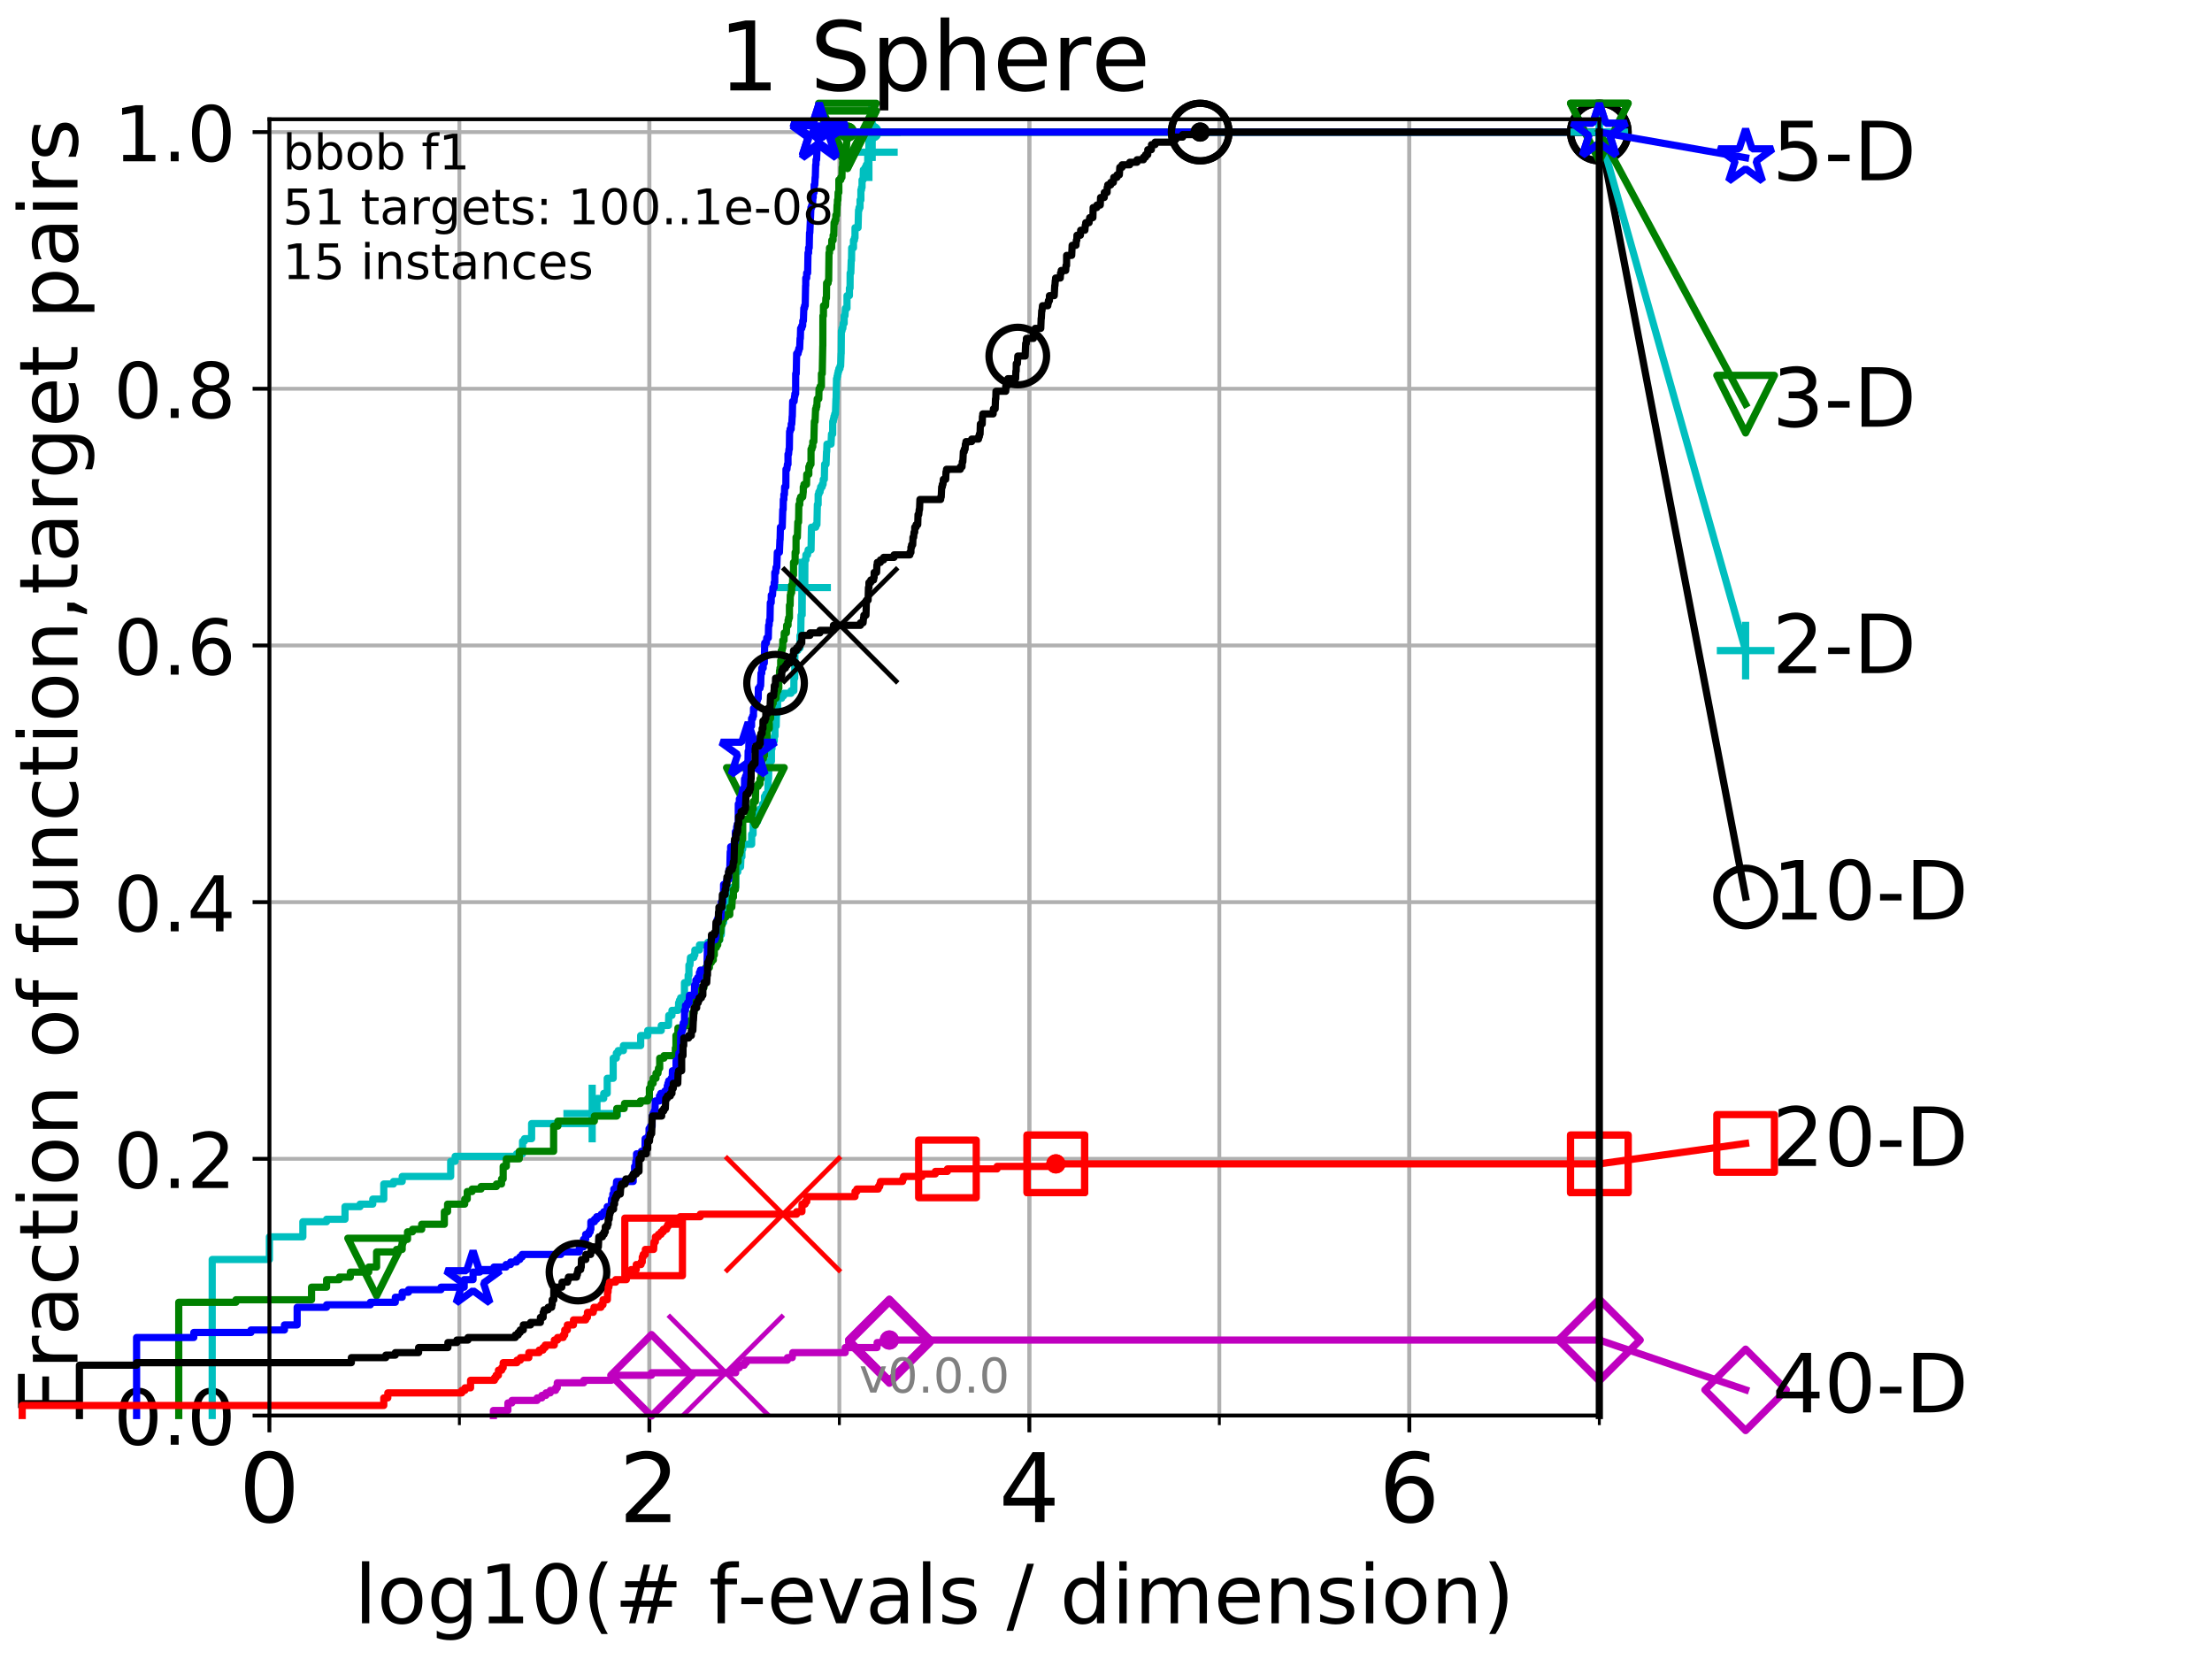<?xml version="1.0" encoding="utf-8" standalone="no"?>
<!DOCTYPE svg PUBLIC "-//W3C//DTD SVG 1.1//EN"
  "http://www.w3.org/Graphics/SVG/1.1/DTD/svg11.dtd">
<!-- Created with matplotlib (http://matplotlib.org/) -->
<svg height="345.6pt" version="1.1" viewBox="0 0 460.8 345.6" width="460.8pt" xmlns="http://www.w3.org/2000/svg" xmlns:xlink="http://www.w3.org/1999/xlink">
 <defs>
  <style type="text/css">
*{stroke-linecap:butt;stroke-linejoin:round;}
  </style>
 </defs>
 <g id="figure_1">
  <g id="patch_1">
   <path d="M 0 345.6 
L 460.8 345.6 
L 460.8 0 
L 0 0 
z
" style="fill:#ffffff;"/>
  </g>
  <g id="axes_1">
   <g id="patch_2">
    <path d="M 56.12 294.88 
L 333.168 294.88 
L 333.168 24.84 
L 56.12 24.84 
z
" style="fill:#ffffff;"/>
   </g>
   <g id="matplotlib.axis_1">
    <g id="xtick_1">
     <g id="line2d_1">
      <path clip-path="url(#p009ace87e2)" d="M 56.12 294.88 
L 56.12 24.84 
" style="fill:none;stroke:#b0b0b0;stroke-linecap:square;stroke-width:0.8;"/>
     </g>
     <g id="line2d_2">
      <defs>
       <path d="M 0 0 
L 0 3.5 
" id="ma913ee7f97" style="stroke:#000000;stroke-width:0.8;"/>
      </defs>
      <g>
       <use style="stroke:#000000;stroke-width:0.8;" x="56.12" xlink:href="#ma913ee7f97" y="294.88"/>
      </g>
     </g>
     <g id="text_1">
      <!-- 0 -->
      <defs>
       <path d="M 31.781 66.406 
Q 24.172 66.406 20.328 58.906 
Q 16.5 51.422 16.5 36.375 
Q 16.5 21.391 20.328 13.891 
Q 24.172 6.391 31.781 6.391 
Q 39.453 6.391 43.281 13.891 
Q 47.125 21.391 47.125 36.375 
Q 47.125 51.422 43.281 58.906 
Q 39.453 66.406 31.781 66.406 
z
M 31.781 74.219 
Q 44.047 74.219 50.516 64.516 
Q 56.984 54.828 56.984 36.375 
Q 56.984 17.969 50.516 8.266 
Q 44.047 -1.422 31.781 -1.422 
Q 19.531 -1.422 13.062 8.266 
Q 6.594 17.969 6.594 36.375 
Q 6.594 54.828 13.062 64.516 
Q 19.531 74.219 31.781 74.219 
z
" id="DejaVuSans-30"/>
      </defs>
      <g transform="translate(49.758 317.077)scale(0.2 -0.2)">
       <use xlink:href="#DejaVuSans-30"/>
      </g>
     </g>
    </g>
    <g id="xtick_2">
     <g id="line2d_3">
      <path clip-path="url(#p009ace87e2)" d="M 135.277 294.88 
L 135.277 24.84 
" style="fill:none;stroke:#b0b0b0;stroke-linecap:square;stroke-width:0.8;"/>
     </g>
     <g id="line2d_4">
      <g>
       <use style="stroke:#000000;stroke-width:0.8;" x="135.277" xlink:href="#ma913ee7f97" y="294.88"/>
      </g>
     </g>
     <g id="text_2">
      <!-- 2 -->
      <defs>
       <path d="M 19.188 8.297 
L 53.609 8.297 
L 53.609 0 
L 7.328 0 
L 7.328 8.297 
Q 12.938 14.109 22.625 23.891 
Q 32.328 33.688 34.812 36.531 
Q 39.547 41.844 41.422 45.531 
Q 43.312 49.219 43.312 52.781 
Q 43.312 58.594 39.234 62.25 
Q 35.156 65.922 28.609 65.922 
Q 23.969 65.922 18.812 64.312 
Q 13.672 62.703 7.812 59.422 
L 7.812 69.391 
Q 13.766 71.781 18.938 73 
Q 24.125 74.219 28.422 74.219 
Q 39.75 74.219 46.484 68.547 
Q 53.219 62.891 53.219 53.422 
Q 53.219 48.922 51.531 44.891 
Q 49.859 40.875 45.406 35.406 
Q 44.188 33.984 37.641 27.219 
Q 31.109 20.453 19.188 8.297 
z
" id="DejaVuSans-32"/>
      </defs>
      <g transform="translate(128.914 317.077)scale(0.2 -0.2)">
       <use xlink:href="#DejaVuSans-32"/>
      </g>
     </g>
    </g>
    <g id="xtick_3">
     <g id="line2d_5">
      <path clip-path="url(#p009ace87e2)" d="M 214.433 294.88 
L 214.433 24.84 
" style="fill:none;stroke:#b0b0b0;stroke-linecap:square;stroke-width:0.8;"/>
     </g>
     <g id="line2d_6">
      <g>
       <use style="stroke:#000000;stroke-width:0.8;" x="214.433" xlink:href="#ma913ee7f97" y="294.88"/>
      </g>
     </g>
     <g id="text_3">
      <!-- 4 -->
      <defs>
       <path d="M 37.797 64.312 
L 12.891 25.391 
L 37.797 25.391 
z
M 35.203 72.906 
L 47.609 72.906 
L 47.609 25.391 
L 58.016 25.391 
L 58.016 17.188 
L 47.609 17.188 
L 47.609 0 
L 37.797 0 
L 37.797 17.188 
L 4.891 17.188 
L 4.891 26.703 
z
" id="DejaVuSans-34"/>
      </defs>
      <g transform="translate(208.071 317.077)scale(0.2 -0.2)">
       <use xlink:href="#DejaVuSans-34"/>
      </g>
     </g>
    </g>
    <g id="xtick_4">
     <g id="line2d_7">
      <path clip-path="url(#p009ace87e2)" d="M 293.59 294.88 
L 293.59 24.84 
" style="fill:none;stroke:#b0b0b0;stroke-linecap:square;stroke-width:0.8;"/>
     </g>
     <g id="line2d_8">
      <g>
       <use style="stroke:#000000;stroke-width:0.8;" x="293.59" xlink:href="#ma913ee7f97" y="294.88"/>
      </g>
     </g>
     <g id="text_4">
      <!-- 6 -->
      <defs>
       <path d="M 33.016 40.375 
Q 26.375 40.375 22.484 35.828 
Q 18.609 31.297 18.609 23.391 
Q 18.609 15.531 22.484 10.953 
Q 26.375 6.391 33.016 6.391 
Q 39.656 6.391 43.531 10.953 
Q 47.406 15.531 47.406 23.391 
Q 47.406 31.297 43.531 35.828 
Q 39.656 40.375 33.016 40.375 
z
M 52.594 71.297 
L 52.594 62.312 
Q 48.875 64.062 45.094 64.984 
Q 41.312 65.922 37.594 65.922 
Q 27.828 65.922 22.672 59.328 
Q 17.531 52.734 16.797 39.406 
Q 19.672 43.656 24.016 45.922 
Q 28.375 48.188 33.594 48.188 
Q 44.578 48.188 50.953 41.516 
Q 57.328 34.859 57.328 23.391 
Q 57.328 12.156 50.688 5.359 
Q 44.047 -1.422 33.016 -1.422 
Q 20.359 -1.422 13.672 8.266 
Q 6.984 17.969 6.984 36.375 
Q 6.984 53.656 15.188 63.938 
Q 23.391 74.219 37.203 74.219 
Q 40.922 74.219 44.703 73.484 
Q 48.484 72.75 52.594 71.297 
z
" id="DejaVuSans-36"/>
      </defs>
      <g transform="translate(287.227 317.077)scale(0.2 -0.2)">
       <use xlink:href="#DejaVuSans-36"/>
      </g>
     </g>
    </g>
    <g id="xtick_5">
     <g id="line2d_9">
      <path clip-path="url(#p009ace87e2)" d="M 56.12 294.88 
L 56.12 24.84 
" style="fill:none;stroke:#b0b0b0;stroke-linecap:square;stroke-width:0.8;"/>
     </g>
     <g id="line2d_10">
      <defs>
       <path d="M 0 0 
L 0 2 
" id="m0bdc235c55" style="stroke:#000000;stroke-width:0.6;"/>
      </defs>
      <g>
       <use style="stroke:#000000;stroke-width:0.6;" x="56.12" xlink:href="#m0bdc235c55" y="294.88"/>
      </g>
     </g>
    </g>
    <g id="xtick_6">
     <g id="line2d_11">
      <path clip-path="url(#p009ace87e2)" d="M 95.698 294.88 
L 95.698 24.84 
" style="fill:none;stroke:#b0b0b0;stroke-linecap:square;stroke-width:0.8;"/>
     </g>
     <g id="line2d_12">
      <g>
       <use style="stroke:#000000;stroke-width:0.6;" x="95.698" xlink:href="#m0bdc235c55" y="294.88"/>
      </g>
     </g>
    </g>
    <g id="xtick_7">
     <g id="line2d_13">
      <path clip-path="url(#p009ace87e2)" d="M 135.277 294.88 
L 135.277 24.84 
" style="fill:none;stroke:#b0b0b0;stroke-linecap:square;stroke-width:0.8;"/>
     </g>
     <g id="line2d_14">
      <g>
       <use style="stroke:#000000;stroke-width:0.6;" x="135.277" xlink:href="#m0bdc235c55" y="294.88"/>
      </g>
     </g>
    </g>
    <g id="xtick_8">
     <g id="line2d_15">
      <path clip-path="url(#p009ace87e2)" d="M 174.855 294.88 
L 174.855 24.84 
" style="fill:none;stroke:#b0b0b0;stroke-linecap:square;stroke-width:0.8;"/>
     </g>
     <g id="line2d_16">
      <g>
       <use style="stroke:#000000;stroke-width:0.6;" x="174.855" xlink:href="#m0bdc235c55" y="294.88"/>
      </g>
     </g>
    </g>
    <g id="xtick_9">
     <g id="line2d_17">
      <path clip-path="url(#p009ace87e2)" d="M 214.433 294.88 
L 214.433 24.84 
" style="fill:none;stroke:#b0b0b0;stroke-linecap:square;stroke-width:0.8;"/>
     </g>
     <g id="line2d_18">
      <g>
       <use style="stroke:#000000;stroke-width:0.6;" x="214.433" xlink:href="#m0bdc235c55" y="294.88"/>
      </g>
     </g>
    </g>
    <g id="xtick_10">
     <g id="line2d_19">
      <path clip-path="url(#p009ace87e2)" d="M 254.011 294.88 
L 254.011 24.84 
" style="fill:none;stroke:#b0b0b0;stroke-linecap:square;stroke-width:0.8;"/>
     </g>
     <g id="line2d_20">
      <g>
       <use style="stroke:#000000;stroke-width:0.6;" x="254.011" xlink:href="#m0bdc235c55" y="294.88"/>
      </g>
     </g>
    </g>
    <g id="xtick_11">
     <g id="line2d_21">
      <path clip-path="url(#p009ace87e2)" d="M 293.59 294.88 
L 293.59 24.84 
" style="fill:none;stroke:#b0b0b0;stroke-linecap:square;stroke-width:0.8;"/>
     </g>
     <g id="line2d_22">
      <g>
       <use style="stroke:#000000;stroke-width:0.6;" x="293.59" xlink:href="#m0bdc235c55" y="294.88"/>
      </g>
     </g>
    </g>
    <g id="xtick_12">
     <g id="line2d_23">
      <path clip-path="url(#p009ace87e2)" d="M 333.168 294.88 
L 333.168 24.84 
" style="fill:none;stroke:#b0b0b0;stroke-linecap:square;stroke-width:0.8;"/>
     </g>
     <g id="line2d_24">
      <g>
       <use style="stroke:#000000;stroke-width:0.6;" x="333.168" xlink:href="#m0bdc235c55" y="294.88"/>
      </g>
     </g>
    </g>
    <g id="text_5">
     <!-- log10(# f-evals / dimension) -->
     <defs>
      <path d="M 9.422 75.984 
L 18.406 75.984 
L 18.406 0 
L 9.422 0 
z
" id="DejaVuSans-6c"/>
      <path d="M 30.609 48.391 
Q 23.391 48.391 19.188 42.75 
Q 14.984 37.109 14.984 27.297 
Q 14.984 17.484 19.156 11.844 
Q 23.344 6.203 30.609 6.203 
Q 37.797 6.203 41.984 11.859 
Q 46.188 17.531 46.188 27.297 
Q 46.188 37.016 41.984 42.703 
Q 37.797 48.391 30.609 48.391 
z
M 30.609 56 
Q 42.328 56 49.016 48.375 
Q 55.719 40.766 55.719 27.297 
Q 55.719 13.875 49.016 6.219 
Q 42.328 -1.422 30.609 -1.422 
Q 18.844 -1.422 12.172 6.219 
Q 5.516 13.875 5.516 27.297 
Q 5.516 40.766 12.172 48.375 
Q 18.844 56 30.609 56 
z
" id="DejaVuSans-6f"/>
      <path d="M 45.406 27.984 
Q 45.406 37.75 41.375 43.109 
Q 37.359 48.484 30.078 48.484 
Q 22.859 48.484 18.828 43.109 
Q 14.797 37.75 14.797 27.984 
Q 14.797 18.266 18.828 12.891 
Q 22.859 7.516 30.078 7.516 
Q 37.359 7.516 41.375 12.891 
Q 45.406 18.266 45.406 27.984 
z
M 54.391 6.781 
Q 54.391 -7.172 48.188 -13.984 
Q 42 -20.797 29.203 -20.797 
Q 24.469 -20.797 20.266 -20.094 
Q 16.062 -19.391 12.109 -17.922 
L 12.109 -9.188 
Q 16.062 -11.328 19.922 -12.344 
Q 23.781 -13.375 27.781 -13.375 
Q 36.625 -13.375 41.016 -8.766 
Q 45.406 -4.156 45.406 5.172 
L 45.406 9.625 
Q 42.625 4.781 38.281 2.391 
Q 33.938 0 27.875 0 
Q 17.828 0 11.672 7.656 
Q 5.516 15.328 5.516 27.984 
Q 5.516 40.672 11.672 48.328 
Q 17.828 56 27.875 56 
Q 33.938 56 38.281 53.609 
Q 42.625 51.219 45.406 46.391 
L 45.406 54.688 
L 54.391 54.688 
z
" id="DejaVuSans-67"/>
      <path d="M 12.406 8.297 
L 28.516 8.297 
L 28.516 63.922 
L 10.984 60.406 
L 10.984 69.391 
L 28.422 72.906 
L 38.281 72.906 
L 38.281 8.297 
L 54.391 8.297 
L 54.391 0 
L 12.406 0 
z
" id="DejaVuSans-31"/>
      <path d="M 31 75.875 
Q 24.469 64.656 21.281 53.656 
Q 18.109 42.672 18.109 31.391 
Q 18.109 20.125 21.312 9.062 
Q 24.516 -2 31 -13.188 
L 23.188 -13.188 
Q 15.875 -1.703 12.234 9.375 
Q 8.594 20.453 8.594 31.391 
Q 8.594 42.281 12.203 53.312 
Q 15.828 64.359 23.188 75.875 
z
" id="DejaVuSans-28"/>
      <path d="M 51.125 44 
L 36.922 44 
L 32.812 27.688 
L 47.125 27.688 
z
M 43.797 71.781 
L 38.719 51.516 
L 52.984 51.516 
L 58.109 71.781 
L 65.922 71.781 
L 60.891 51.516 
L 76.125 51.516 
L 76.125 44 
L 58.984 44 
L 54.984 27.688 
L 70.516 27.688 
L 70.516 20.219 
L 53.078 20.219 
L 48 0 
L 40.188 0 
L 45.219 20.219 
L 30.906 20.219 
L 25.875 0 
L 18.016 0 
L 23.094 20.219 
L 7.719 20.219 
L 7.719 27.688 
L 24.906 27.688 
L 29 44 
L 13.281 44 
L 13.281 51.516 
L 30.906 51.516 
L 35.891 71.781 
z
" id="DejaVuSans-23"/>
      <path id="DejaVuSans-20"/>
      <path d="M 37.109 75.984 
L 37.109 68.5 
L 28.516 68.5 
Q 23.688 68.5 21.797 66.547 
Q 19.922 64.594 19.922 59.516 
L 19.922 54.688 
L 34.719 54.688 
L 34.719 47.703 
L 19.922 47.703 
L 19.922 0 
L 10.891 0 
L 10.891 47.703 
L 2.297 47.703 
L 2.297 54.688 
L 10.891 54.688 
L 10.891 58.5 
Q 10.891 67.625 15.141 71.797 
Q 19.391 75.984 28.609 75.984 
z
" id="DejaVuSans-66"/>
      <path d="M 4.891 31.391 
L 31.203 31.391 
L 31.203 23.391 
L 4.891 23.391 
z
" id="DejaVuSans-2d"/>
      <path d="M 56.203 29.594 
L 56.203 25.203 
L 14.891 25.203 
Q 15.484 15.922 20.484 11.062 
Q 25.484 6.203 34.422 6.203 
Q 39.594 6.203 44.453 7.469 
Q 49.312 8.734 54.109 11.281 
L 54.109 2.781 
Q 49.266 0.734 44.188 -0.344 
Q 39.109 -1.422 33.891 -1.422 
Q 20.797 -1.422 13.156 6.188 
Q 5.516 13.812 5.516 26.812 
Q 5.516 40.234 12.766 48.109 
Q 20.016 56 32.328 56 
Q 43.359 56 49.781 48.891 
Q 56.203 41.797 56.203 29.594 
z
M 47.219 32.234 
Q 47.125 39.594 43.094 43.984 
Q 39.062 48.391 32.422 48.391 
Q 24.906 48.391 20.391 44.141 
Q 15.875 39.891 15.188 32.172 
z
" id="DejaVuSans-65"/>
      <path d="M 2.984 54.688 
L 12.5 54.688 
L 29.594 8.797 
L 46.688 54.688 
L 56.203 54.688 
L 35.688 0 
L 23.484 0 
z
" id="DejaVuSans-76"/>
      <path d="M 34.281 27.484 
Q 23.391 27.484 19.188 25 
Q 14.984 22.516 14.984 16.5 
Q 14.984 11.719 18.141 8.906 
Q 21.297 6.109 26.703 6.109 
Q 34.188 6.109 38.703 11.406 
Q 43.219 16.703 43.219 25.484 
L 43.219 27.484 
z
M 52.203 31.203 
L 52.203 0 
L 43.219 0 
L 43.219 8.297 
Q 40.141 3.328 35.547 0.953 
Q 30.953 -1.422 24.312 -1.422 
Q 15.922 -1.422 10.953 3.297 
Q 6 8.016 6 15.922 
Q 6 25.141 12.172 29.828 
Q 18.359 34.516 30.609 34.516 
L 43.219 34.516 
L 43.219 35.406 
Q 43.219 41.609 39.141 45 
Q 35.062 48.391 27.688 48.391 
Q 23 48.391 18.547 47.266 
Q 14.109 46.141 10.016 43.891 
L 10.016 52.203 
Q 14.938 54.109 19.578 55.047 
Q 24.219 56 28.609 56 
Q 40.484 56 46.344 49.844 
Q 52.203 43.703 52.203 31.203 
z
" id="DejaVuSans-61"/>
      <path d="M 44.281 53.078 
L 44.281 44.578 
Q 40.484 46.531 36.375 47.5 
Q 32.281 48.484 27.875 48.484 
Q 21.188 48.484 17.844 46.438 
Q 14.5 44.391 14.5 40.281 
Q 14.5 37.156 16.891 35.375 
Q 19.281 33.594 26.516 31.984 
L 29.594 31.297 
Q 39.156 29.25 43.188 25.516 
Q 47.219 21.781 47.219 15.094 
Q 47.219 7.469 41.188 3.016 
Q 35.156 -1.422 24.609 -1.422 
Q 20.219 -1.422 15.453 -0.562 
Q 10.688 0.297 5.422 2 
L 5.422 11.281 
Q 10.406 8.688 15.234 7.391 
Q 20.062 6.109 24.812 6.109 
Q 31.156 6.109 34.562 8.281 
Q 37.984 10.453 37.984 14.406 
Q 37.984 18.062 35.516 20.016 
Q 33.062 21.969 24.703 23.781 
L 21.578 24.516 
Q 13.234 26.266 9.516 29.906 
Q 5.812 33.547 5.812 39.891 
Q 5.812 47.609 11.281 51.797 
Q 16.75 56 26.812 56 
Q 31.781 56 36.172 55.266 
Q 40.578 54.547 44.281 53.078 
z
" id="DejaVuSans-73"/>
      <path d="M 25.391 72.906 
L 33.688 72.906 
L 8.297 -9.281 
L 0 -9.281 
z
" id="DejaVuSans-2f"/>
      <path d="M 45.406 46.391 
L 45.406 75.984 
L 54.391 75.984 
L 54.391 0 
L 45.406 0 
L 45.406 8.203 
Q 42.578 3.328 38.25 0.953 
Q 33.938 -1.422 27.875 -1.422 
Q 17.969 -1.422 11.734 6.484 
Q 5.516 14.406 5.516 27.297 
Q 5.516 40.188 11.734 48.094 
Q 17.969 56 27.875 56 
Q 33.938 56 38.25 53.625 
Q 42.578 51.266 45.406 46.391 
z
M 14.797 27.297 
Q 14.797 17.391 18.875 11.75 
Q 22.953 6.109 30.078 6.109 
Q 37.203 6.109 41.297 11.75 
Q 45.406 17.391 45.406 27.297 
Q 45.406 37.203 41.297 42.844 
Q 37.203 48.484 30.078 48.484 
Q 22.953 48.484 18.875 42.844 
Q 14.797 37.203 14.797 27.297 
z
" id="DejaVuSans-64"/>
      <path d="M 9.422 54.688 
L 18.406 54.688 
L 18.406 0 
L 9.422 0 
z
M 9.422 75.984 
L 18.406 75.984 
L 18.406 64.594 
L 9.422 64.594 
z
" id="DejaVuSans-69"/>
      <path d="M 52 44.188 
Q 55.375 50.25 60.062 53.125 
Q 64.75 56 71.094 56 
Q 79.641 56 84.281 50.016 
Q 88.922 44.047 88.922 33.016 
L 88.922 0 
L 79.891 0 
L 79.891 32.719 
Q 79.891 40.578 77.094 44.375 
Q 74.312 48.188 68.609 48.188 
Q 61.625 48.188 57.562 43.547 
Q 53.516 38.922 53.516 30.906 
L 53.516 0 
L 44.484 0 
L 44.484 32.719 
Q 44.484 40.625 41.703 44.406 
Q 38.922 48.188 33.109 48.188 
Q 26.219 48.188 22.156 43.531 
Q 18.109 38.875 18.109 30.906 
L 18.109 0 
L 9.078 0 
L 9.078 54.688 
L 18.109 54.688 
L 18.109 46.188 
Q 21.188 51.219 25.484 53.609 
Q 29.781 56 35.688 56 
Q 41.656 56 45.828 52.969 
Q 50 49.953 52 44.188 
z
" id="DejaVuSans-6d"/>
      <path d="M 54.891 33.016 
L 54.891 0 
L 45.906 0 
L 45.906 32.719 
Q 45.906 40.484 42.875 44.328 
Q 39.844 48.188 33.797 48.188 
Q 26.516 48.188 22.312 43.547 
Q 18.109 38.922 18.109 30.906 
L 18.109 0 
L 9.078 0 
L 9.078 54.688 
L 18.109 54.688 
L 18.109 46.188 
Q 21.344 51.125 25.703 53.562 
Q 30.078 56 35.797 56 
Q 45.219 56 50.047 50.172 
Q 54.891 44.344 54.891 33.016 
z
" id="DejaVuSans-6e"/>
      <path d="M 8.016 75.875 
L 15.828 75.875 
Q 23.141 64.359 26.781 53.312 
Q 30.422 42.281 30.422 31.391 
Q 30.422 20.453 26.781 9.375 
Q 23.141 -1.703 15.828 -13.188 
L 8.016 -13.188 
Q 14.5 -2 17.703 9.062 
Q 20.906 20.125 20.906 31.391 
Q 20.906 42.672 17.703 53.656 
Q 14.5 64.656 8.016 75.875 
z
" id="DejaVuSans-29"/>
     </defs>
     <g transform="translate(73.803 338.154)scale(0.17 -0.17)">
      <use xlink:href="#DejaVuSans-6c"/>
      <use x="27.783" xlink:href="#DejaVuSans-6f"/>
      <use x="88.965" xlink:href="#DejaVuSans-67"/>
      <use x="152.441" xlink:href="#DejaVuSans-31"/>
      <use x="216.064" xlink:href="#DejaVuSans-30"/>
      <use x="279.688" xlink:href="#DejaVuSans-28"/>
      <use x="318.701" xlink:href="#DejaVuSans-23"/>
      <use x="402.49" xlink:href="#DejaVuSans-20"/>
      <use x="434.277" xlink:href="#DejaVuSans-66"/>
      <use x="469.404" xlink:href="#DejaVuSans-2d"/>
      <use x="505.488" xlink:href="#DejaVuSans-65"/>
      <use x="567.012" xlink:href="#DejaVuSans-76"/>
      <use x="626.191" xlink:href="#DejaVuSans-61"/>
      <use x="687.471" xlink:href="#DejaVuSans-6c"/>
      <use x="715.254" xlink:href="#DejaVuSans-73"/>
      <use x="767.354" xlink:href="#DejaVuSans-20"/>
      <use x="799.141" xlink:href="#DejaVuSans-2f"/>
      <use x="832.832" xlink:href="#DejaVuSans-20"/>
      <use x="864.619" xlink:href="#DejaVuSans-64"/>
      <use x="928.096" xlink:href="#DejaVuSans-69"/>
      <use x="955.879" xlink:href="#DejaVuSans-6d"/>
      <use x="1053.291" xlink:href="#DejaVuSans-65"/>
      <use x="1114.814" xlink:href="#DejaVuSans-6e"/>
      <use x="1178.193" xlink:href="#DejaVuSans-73"/>
      <use x="1230.293" xlink:href="#DejaVuSans-69"/>
      <use x="1258.076" xlink:href="#DejaVuSans-6f"/>
      <use x="1319.258" xlink:href="#DejaVuSans-6e"/>
      <use x="1382.637" xlink:href="#DejaVuSans-29"/>
     </g>
    </g>
   </g>
   <g id="matplotlib.axis_2">
    <g id="ytick_1">
     <g id="line2d_25">
      <path clip-path="url(#p009ace87e2)" d="M 56.12 294.88 
L 333.168 294.88 
" style="fill:none;stroke:#b0b0b0;stroke-linecap:square;stroke-width:0.8;"/>
     </g>
     <g id="line2d_26">
      <defs>
       <path d="M 0 0 
L -3.5 0 
" id="mbe7a88240d" style="stroke:#000000;stroke-width:0.8;"/>
      </defs>
      <g>
       <use style="stroke:#000000;stroke-width:0.8;" x="56.12" xlink:href="#mbe7a88240d" y="294.88"/>
      </g>
     </g>
     <g id="text_6">
      <!-- 0.0 -->
      <defs>
       <path d="M 10.688 12.406 
L 21 12.406 
L 21 0 
L 10.688 0 
z
" id="DejaVuSans-2e"/>
      </defs>
      <g transform="translate(23.675 300.959)scale(0.16 -0.16)">
       <use xlink:href="#DejaVuSans-30"/>
       <use x="63.623" xlink:href="#DejaVuSans-2e"/>
       <use x="95.41" xlink:href="#DejaVuSans-30"/>
      </g>
     </g>
    </g>
    <g id="ytick_2">
     <g id="line2d_27">
      <path clip-path="url(#p009ace87e2)" d="M 56.12 241.407 
L 333.168 241.407 
" style="fill:none;stroke:#b0b0b0;stroke-linecap:square;stroke-width:0.8;"/>
     </g>
     <g id="line2d_28">
      <g>
       <use style="stroke:#000000;stroke-width:0.8;" x="56.12" xlink:href="#mbe7a88240d" y="241.407"/>
      </g>
     </g>
     <g id="text_7">
      <!-- 0.2 -->
      <g transform="translate(23.675 247.485)scale(0.16 -0.16)">
       <use xlink:href="#DejaVuSans-30"/>
       <use x="63.623" xlink:href="#DejaVuSans-2e"/>
       <use x="95.41" xlink:href="#DejaVuSans-32"/>
      </g>
     </g>
    </g>
    <g id="ytick_3">
     <g id="line2d_29">
      <path clip-path="url(#p009ace87e2)" d="M 56.12 187.933 
L 333.168 187.933 
" style="fill:none;stroke:#b0b0b0;stroke-linecap:square;stroke-width:0.8;"/>
     </g>
     <g id="line2d_30">
      <g>
       <use style="stroke:#000000;stroke-width:0.8;" x="56.12" xlink:href="#mbe7a88240d" y="187.933"/>
      </g>
     </g>
     <g id="text_8">
      <!-- 0.4 -->
      <g transform="translate(23.675 194.012)scale(0.16 -0.16)">
       <use xlink:href="#DejaVuSans-30"/>
       <use x="63.623" xlink:href="#DejaVuSans-2e"/>
       <use x="95.41" xlink:href="#DejaVuSans-34"/>
      </g>
     </g>
    </g>
    <g id="ytick_4">
     <g id="line2d_31">
      <path clip-path="url(#p009ace87e2)" d="M 56.12 134.46 
L 333.168 134.46 
" style="fill:none;stroke:#b0b0b0;stroke-linecap:square;stroke-width:0.8;"/>
     </g>
     <g id="line2d_32">
      <g>
       <use style="stroke:#000000;stroke-width:0.8;" x="56.12" xlink:href="#mbe7a88240d" y="134.46"/>
      </g>
     </g>
     <g id="text_9">
      <!-- 0.6 -->
      <g transform="translate(23.675 140.539)scale(0.16 -0.16)">
       <use xlink:href="#DejaVuSans-30"/>
       <use x="63.623" xlink:href="#DejaVuSans-2e"/>
       <use x="95.41" xlink:href="#DejaVuSans-36"/>
      </g>
     </g>
    </g>
    <g id="ytick_5">
     <g id="line2d_33">
      <path clip-path="url(#p009ace87e2)" d="M 56.12 80.987 
L 333.168 80.987 
" style="fill:none;stroke:#b0b0b0;stroke-linecap:square;stroke-width:0.8;"/>
     </g>
     <g id="line2d_34">
      <g>
       <use style="stroke:#000000;stroke-width:0.8;" x="56.12" xlink:href="#mbe7a88240d" y="80.987"/>
      </g>
     </g>
     <g id="text_10">
      <!-- 0.8 -->
      <defs>
       <path d="M 31.781 34.625 
Q 24.75 34.625 20.719 30.859 
Q 16.703 27.094 16.703 20.516 
Q 16.703 13.922 20.719 10.156 
Q 24.75 6.391 31.781 6.391 
Q 38.812 6.391 42.859 10.172 
Q 46.922 13.969 46.922 20.516 
Q 46.922 27.094 42.891 30.859 
Q 38.875 34.625 31.781 34.625 
z
M 21.922 38.812 
Q 15.578 40.375 12.031 44.719 
Q 8.5 49.078 8.5 55.328 
Q 8.5 64.062 14.719 69.141 
Q 20.953 74.219 31.781 74.219 
Q 42.672 74.219 48.875 69.141 
Q 55.078 64.062 55.078 55.328 
Q 55.078 49.078 51.531 44.719 
Q 48 40.375 41.703 38.812 
Q 48.828 37.156 52.797 32.312 
Q 56.781 27.484 56.781 20.516 
Q 56.781 9.906 50.312 4.234 
Q 43.844 -1.422 31.781 -1.422 
Q 19.734 -1.422 13.25 4.234 
Q 6.781 9.906 6.781 20.516 
Q 6.781 27.484 10.781 32.312 
Q 14.797 37.156 21.922 38.812 
z
M 18.312 54.391 
Q 18.312 48.734 21.844 45.562 
Q 25.391 42.391 31.781 42.391 
Q 38.141 42.391 41.719 45.562 
Q 45.312 48.734 45.312 54.391 
Q 45.312 60.062 41.719 63.234 
Q 38.141 66.406 31.781 66.406 
Q 25.391 66.406 21.844 63.234 
Q 18.312 60.062 18.312 54.391 
z
" id="DejaVuSans-38"/>
      </defs>
      <g transform="translate(23.675 87.066)scale(0.16 -0.16)">
       <use xlink:href="#DejaVuSans-30"/>
       <use x="63.623" xlink:href="#DejaVuSans-2e"/>
       <use x="95.41" xlink:href="#DejaVuSans-38"/>
      </g>
     </g>
    </g>
    <g id="ytick_6">
     <g id="line2d_35">
      <path clip-path="url(#p009ace87e2)" d="M 56.12 27.514 
L 333.168 27.514 
" style="fill:none;stroke:#b0b0b0;stroke-linecap:square;stroke-width:0.8;"/>
     </g>
     <g id="line2d_36">
      <g>
       <use style="stroke:#000000;stroke-width:0.8;" x="56.12" xlink:href="#mbe7a88240d" y="27.514"/>
      </g>
     </g>
     <g id="text_11">
      <!-- 1.0 -->
      <g transform="translate(23.675 33.592)scale(0.16 -0.16)">
       <use xlink:href="#DejaVuSans-31"/>
       <use x="63.623" xlink:href="#DejaVuSans-2e"/>
       <use x="95.41" xlink:href="#DejaVuSans-30"/>
      </g>
     </g>
    </g>
    <g id="text_12">
     <!-- Fraction of function,target pairs -->
     <defs>
      <path d="M 9.812 72.906 
L 51.703 72.906 
L 51.703 64.594 
L 19.672 64.594 
L 19.672 43.109 
L 48.578 43.109 
L 48.578 34.812 
L 19.672 34.812 
L 19.672 0 
L 9.812 0 
z
" id="DejaVuSans-46"/>
      <path d="M 41.109 46.297 
Q 39.594 47.172 37.812 47.578 
Q 36.031 48 33.891 48 
Q 26.266 48 22.188 43.047 
Q 18.109 38.094 18.109 28.812 
L 18.109 0 
L 9.078 0 
L 9.078 54.688 
L 18.109 54.688 
L 18.109 46.188 
Q 20.953 51.172 25.484 53.578 
Q 30.031 56 36.531 56 
Q 37.453 56 38.578 55.875 
Q 39.703 55.766 41.062 55.516 
z
" id="DejaVuSans-72"/>
      <path d="M 48.781 52.594 
L 48.781 44.188 
Q 44.969 46.297 41.141 47.344 
Q 37.312 48.391 33.406 48.391 
Q 24.656 48.391 19.812 42.844 
Q 14.984 37.312 14.984 27.297 
Q 14.984 17.281 19.812 11.734 
Q 24.656 6.203 33.406 6.203 
Q 37.312 6.203 41.141 7.25 
Q 44.969 8.297 48.781 10.406 
L 48.781 2.094 
Q 45.016 0.344 40.984 -0.531 
Q 36.969 -1.422 32.422 -1.422 
Q 20.062 -1.422 12.781 6.344 
Q 5.516 14.109 5.516 27.297 
Q 5.516 40.672 12.859 48.328 
Q 20.219 56 33.016 56 
Q 37.156 56 41.109 55.141 
Q 45.062 54.297 48.781 52.594 
z
" id="DejaVuSans-63"/>
      <path d="M 18.312 70.219 
L 18.312 54.688 
L 36.812 54.688 
L 36.812 47.703 
L 18.312 47.703 
L 18.312 18.016 
Q 18.312 11.328 20.141 9.422 
Q 21.969 7.516 27.594 7.516 
L 36.812 7.516 
L 36.812 0 
L 27.594 0 
Q 17.188 0 13.234 3.875 
Q 9.281 7.766 9.281 18.016 
L 9.281 47.703 
L 2.688 47.703 
L 2.688 54.688 
L 9.281 54.688 
L 9.281 70.219 
z
" id="DejaVuSans-74"/>
      <path d="M 8.5 21.578 
L 8.5 54.688 
L 17.484 54.688 
L 17.484 21.922 
Q 17.484 14.156 20.5 10.266 
Q 23.531 6.391 29.594 6.391 
Q 36.859 6.391 41.078 11.031 
Q 45.312 15.672 45.312 23.688 
L 45.312 54.688 
L 54.297 54.688 
L 54.297 0 
L 45.312 0 
L 45.312 8.406 
Q 42.047 3.422 37.719 1 
Q 33.406 -1.422 27.688 -1.422 
Q 18.266 -1.422 13.375 4.438 
Q 8.5 10.297 8.5 21.578 
z
M 31.109 56 
z
" id="DejaVuSans-75"/>
      <path d="M 11.719 12.406 
L 22.016 12.406 
L 22.016 4 
L 14.016 -11.625 
L 7.719 -11.625 
L 11.719 4 
z
" id="DejaVuSans-2c"/>
      <path d="M 18.109 8.203 
L 18.109 -20.797 
L 9.078 -20.797 
L 9.078 54.688 
L 18.109 54.688 
L 18.109 46.391 
Q 20.953 51.266 25.266 53.625 
Q 29.594 56 35.594 56 
Q 45.562 56 51.781 48.094 
Q 58.016 40.188 58.016 27.297 
Q 58.016 14.406 51.781 6.484 
Q 45.562 -1.422 35.594 -1.422 
Q 29.594 -1.422 25.266 0.953 
Q 20.953 3.328 18.109 8.203 
z
M 48.688 27.297 
Q 48.688 37.203 44.609 42.844 
Q 40.531 48.484 33.406 48.484 
Q 26.266 48.484 22.188 42.844 
Q 18.109 37.203 18.109 27.297 
Q 18.109 17.391 22.188 11.75 
Q 26.266 6.109 33.406 6.109 
Q 40.531 6.109 44.609 11.75 
Q 48.688 17.391 48.688 27.297 
z
" id="DejaVuSans-70"/>
     </defs>
     <g transform="translate(16.14 294.999)rotate(-90)scale(0.17 -0.17)">
      <use xlink:href="#DejaVuSans-46"/>
      <use x="57.41" xlink:href="#DejaVuSans-72"/>
      <use x="98.523" xlink:href="#DejaVuSans-61"/>
      <use x="159.803" xlink:href="#DejaVuSans-63"/>
      <use x="214.783" xlink:href="#DejaVuSans-74"/>
      <use x="253.992" xlink:href="#DejaVuSans-69"/>
      <use x="281.775" xlink:href="#DejaVuSans-6f"/>
      <use x="342.957" xlink:href="#DejaVuSans-6e"/>
      <use x="406.336" xlink:href="#DejaVuSans-20"/>
      <use x="438.123" xlink:href="#DejaVuSans-6f"/>
      <use x="499.305" xlink:href="#DejaVuSans-66"/>
      <use x="534.51" xlink:href="#DejaVuSans-20"/>
      <use x="566.297" xlink:href="#DejaVuSans-66"/>
      <use x="601.502" xlink:href="#DejaVuSans-75"/>
      <use x="664.881" xlink:href="#DejaVuSans-6e"/>
      <use x="728.26" xlink:href="#DejaVuSans-63"/>
      <use x="783.24" xlink:href="#DejaVuSans-74"/>
      <use x="822.449" xlink:href="#DejaVuSans-69"/>
      <use x="850.232" xlink:href="#DejaVuSans-6f"/>
      <use x="911.414" xlink:href="#DejaVuSans-6e"/>
      <use x="974.793" xlink:href="#DejaVuSans-2c"/>
      <use x="1006.58" xlink:href="#DejaVuSans-74"/>
      <use x="1045.789" xlink:href="#DejaVuSans-61"/>
      <use x="1107.068" xlink:href="#DejaVuSans-72"/>
      <use x="1148.166" xlink:href="#DejaVuSans-67"/>
      <use x="1211.643" xlink:href="#DejaVuSans-65"/>
      <use x="1273.166" xlink:href="#DejaVuSans-74"/>
      <use x="1312.375" xlink:href="#DejaVuSans-20"/>
      <use x="1344.162" xlink:href="#DejaVuSans-70"/>
      <use x="1407.639" xlink:href="#DejaVuSans-61"/>
      <use x="1468.918" xlink:href="#DejaVuSans-69"/>
      <use x="1496.701" xlink:href="#DejaVuSans-72"/>
      <use x="1537.814" xlink:href="#DejaVuSans-73"/>
     </g>
    </g>
   </g>
   <g id="line2d_37">
    <defs>
     <path d="M 0 1.5 
C 0.398 1.5 0.779 1.342 1.061 1.061 
C 1.342 0.779 1.5 0.398 1.5 0 
C 1.5 -0.398 1.342 -0.779 1.061 -1.061 
C 0.779 -1.342 0.398 -1.5 0 -1.5 
C -0.398 -1.5 -0.779 -1.342 -1.061 -1.061 
C -1.342 -0.779 -1.5 -0.398 -1.5 0 
C -1.5 0.398 -1.342 0.779 -1.061 1.061 
C -0.779 1.342 -0.398 1.5 0 1.5 
z
" id="mb0c92a7024" style="stroke:#00bfbf;"/>
    </defs>
    <g>
     <use style="fill:#00bfbf;stroke:#00bfbf;" x="181.646" xlink:href="#mb0c92a7024" y="27.514"/>
     <use style="fill:#00bfbf;stroke:#00bfbf;" x="181.646" xlink:href="#mb0c92a7024" y="27.514"/>
    </g>
   </g>
   <g id="line2d_38">
    <path d="M 44.206 294.88 
L 44.206 262.377 
L 56.12 262.377 
L 56.12 257.658 
L 63.089 257.658 
L 63.089 254.513 
L 68.034 254.513 
L 68.034 253.989 
L 71.87 253.989 
L 71.87 251.367 
L 75.004 251.367 
L 75.004 250.843 
L 77.653 250.843 
L 77.653 249.795 
L 79.949 249.795 
L 79.949 246.649 
L 81.973 246.649 
L 81.973 246.125 
L 83.784 246.125 
L 83.784 245.076 
L 93.887 245.076 
L 93.887 241.931 
L 94.817 241.931 
L 94.817 240.882 
L 107.613 240.882 
L 107.613 240.358 
L 108.856 240.358 
L 108.856 237.737 
L 109.251 237.737 
L 109.251 237.213 
L 110.746 237.213 
L 110.746 234.067 
L 123.362 234.067 
L 123.362 231.97 
L 124.364 231.97 
L 124.364 228.825 
L 125.765 228.825 
L 125.765 227.776 
L 126.496 227.776 
L 126.496 224.631 
L 127.739 224.631 
L 127.739 220.437 
L 128.393 220.437 
L 128.393 219.388 
L 128.773 219.388 
L 128.773 218.864 
L 129.867 218.864 
L 129.867 217.816 
L 133.466 217.816 
L 133.466 215.719 
L 134.929 215.719 
L 134.929 214.67 
L 137.753 214.67 
L 137.753 213.622 
L 139.249 213.622 
L 139.317 211.525 
L 139.983 211.525 
L 139.983 210.476 
L 141.243 210.476 
L 141.243 209.952 
L 141.364 209.952 
L 141.364 208.903 
L 141.544 208.903 
L 141.544 208.379 
L 141.781 208.379 
L 141.781 207.855 
L 142.586 207.855 
L 142.586 204.709 
L 143.355 204.709 
L 143.355 203.137 
L 143.516 203.137 
L 143.516 201.04 
L 143.727 201.04 
L 143.832 199.467 
L 144.548 199.467 
L 144.548 198.943 
L 144.748 198.943 
L 144.748 197.894 
L 145.711 197.894 
L 145.711 196.846 
L 147.447 196.846 
L 147.447 196.321 
L 149.254 196.321 
L 149.254 195.797 
L 149.926 195.797 
L 149.926 194.749 
L 150.253 194.749 
L 150.36 192.127 
L 150.749 192.127 
L 150.749 190.03 
L 150.888 190.03 
L 150.888 188.982 
L 151.061 188.982 
L 151.061 187.409 
L 151.799 187.409 
L 151.799 186.361 
L 152.253 186.361 
L 152.253 185.312 
L 152.696 185.312 
L 152.696 184.788 
L 153.279 184.788 
L 153.279 181.642 
L 153.696 181.642 
L 153.696 180.594 
L 154.274 180.594 
L 154.36 178.497 
L 154.557 178.497 
L 154.557 176.924 
L 154.724 176.924 
L 154.724 175.876 
L 156.587 175.876 
L 156.587 173.779 
L 156.883 173.779 
L 156.883 171.158 
L 157.811 171.158 
L 157.811 170.633 
L 157.973 170.633 
L 157.973 169.061 
L 158.314 169.061 
L 158.314 168.536 
L 158.867 168.536 
L 158.867 167.488 
L 159.255 167.488 
L 159.255 165.915 
L 159.53 165.915 
L 159.53 165.391 
L 159.944 165.391 
L 160.046 162.245 
L 160.107 162.245 
L 160.147 160.148 
L 160.248 160.148 
L 160.268 158.576 
L 160.704 158.576 
L 160.704 155.954 
L 160.821 155.954 
L 160.821 154.906 
L 160.995 154.906 
L 160.995 154.382 
L 161.282 154.382 
L 161.301 153.333 
L 161.432 153.333 
L 161.432 151.236 
L 161.693 151.236 
L 161.749 148.615 
L 161.986 148.615 
L 161.986 145.469 
L 162.837 145.469 
L 162.837 144.945 
L 163.264 144.945 
L 163.264 144.421 
L 164.796 144.421 
L 164.796 143.897 
L 165.373 143.897 
L 165.388 141.275 
L 165.551 141.275 
L 165.595 135.509 
L 166.203 135.509 
L 166.203 134.984 
L 166.652 134.984 
L 166.652 132.363 
L 166.804 132.363 
L 166.872 128.169 
L 167.022 128.169 
L 167.09 122.403 
L 167.647 122.403 
L 167.674 116.636 
L 167.881 116.636 
L 167.881 115.587 
L 168.226 115.587 
L 168.226 115.063 
L 168.352 115.063 
L 168.352 114.539 
L 168.956 114.539 
L 169.04 109.821 
L 169.933 109.821 
L 169.933 109.296 
L 170.183 109.296 
L 170.273 105.102 
L 170.429 105.102 
L 170.44 103.005 
L 170.584 103.005 
L 170.584 102.481 
L 170.836 102.481 
L 170.836 101.957 
L 170.955 101.957 
L 170.955 101.433 
L 171.265 101.433 
L 171.265 100.908 
L 171.465 100.908 
L 171.507 99.86 
L 171.724 99.86 
L 171.786 96.714 
L 172.082 96.714 
L 172.182 94.093 
L 172.222 94.093 
L 172.272 92.52 
L 173.12 92.52 
L 173.215 90.423 
L 173.459 90.423 
L 173.468 87.802 
L 173.607 87.802 
L 173.607 87.278 
L 173.727 87.278 
L 173.727 86.754 
L 173.882 86.754 
L 173.882 86.229 
L 174.036 86.229 
L 174.144 83.084 
L 174.171 83.084 
L 174.26 78.89 
L 174.376 78.89 
L 174.376 78.366 
L 174.49 78.366 
L 174.49 77.841 
L 174.604 77.841 
L 174.604 77.317 
L 174.751 77.317 
L 174.751 76.793 
L 174.983 76.793 
L 174.983 76.269 
L 175.119 76.269 
L 175.212 73.647 
L 175.237 73.647 
L 175.279 68.929 
L 175.405 68.929 
L 175.405 68.405 
L 175.579 68.405 
L 175.653 67.356 
L 175.856 67.356 
L 175.856 65.784 
L 176.026 65.784 
L 176.114 64.211 
L 176.446 64.211 
L 176.446 61.59 
L 176.948 61.59 
L 176.948 60.017 
L 177.084 60.017 
L 177.1 56.872 
L 177.242 56.872 
L 177.324 54.25 
L 177.391 54.25 
L 177.421 51.629 
L 177.794 51.629 
L 177.794 50.056 
L 177.996 50.056 
L 177.996 49.532 
L 178.11 49.532 
L 178.117 47.435 
L 178.752 47.435 
L 178.848 43.765 
L 178.956 43.765 
L 178.956 43.241 
L 179.158 43.241 
L 179.158 41.668 
L 179.338 41.668 
L 179.338 39.571 
L 179.463 39.571 
L 179.463 39.047 
L 179.581 39.047 
L 179.581 37.474 
L 179.802 37.474 
L 179.853 35.377 
L 180.228 35.377 
L 180.228 34.853 
L 180.472 34.853 
L 180.472 34.329 
L 180.755 34.329 
L 180.779 32.232 
L 181.009 32.232 
L 181.069 29.086 
L 181.377 29.086 
L 181.377 28.038 
L 181.646 28.038 
L 181.646 27.514 
L 333.168 27.514 
L 333.168 27.514 
" style="fill:none;stroke:#00bfbf;stroke-linecap:square;stroke-width:1.5;"/>
   </g>
   <g id="line2d_39">
    <defs>
     <path d="M -6 0 
L 6 0 
M 0 6 
L 0 -6 
" id="m5a4a53633c" style="stroke:#00bfbf;stroke-width:1.5;"/>
    </defs>
    <g>
     <use style="fill-opacity:0;stroke:#00bfbf;stroke-width:1.5;" x="123.362" xlink:href="#m5a4a53633c" y="231.97"/>
     <use style="fill-opacity:0;stroke:#00bfbf;stroke-width:1.5;" x="167.09" xlink:href="#m5a4a53633c" y="122.403"/>
     <use style="fill-opacity:0;stroke:#00bfbf;stroke-width:1.5;" x="181.009" xlink:href="#m5a4a53633c" y="31.708"/>
     <use style="fill-opacity:0;stroke:#00bfbf;stroke-width:1.5;" x="181.646" xlink:href="#m5a4a53633c" y="27.514"/>
     <use style="fill-opacity:0;stroke:#00bfbf;stroke-width:1.5;" x="181.646" xlink:href="#m5a4a53633c" y="27.514"/>
     <use style="fill-opacity:0;stroke:#00bfbf;stroke-width:1.5;" x="333.168" xlink:href="#m5a4a53633c" y="27.514"/>
    </g>
   </g>
   <g id="line2d_40">
    <path style="fill:none;stroke:#00bfbf;stroke-linecap:square;stroke-width:1.5;"/>
    <g/>
   </g>
   <g id="line2d_41">
    <defs>
     <path d="M 0 1.5 
C 0.398 1.5 0.779 1.342 1.061 1.061 
C 1.342 0.779 1.5 0.398 1.5 0 
C 1.5 -0.398 1.342 -0.779 1.061 -1.061 
C 0.779 -1.342 0.398 -1.5 0 -1.5 
C -0.398 -1.5 -0.779 -1.342 -1.061 -1.061 
C -1.342 -0.779 -1.5 -0.398 -1.5 0 
C -1.5 0.398 -1.342 0.779 -1.061 1.061 
C -0.779 1.342 -0.398 1.5 0 1.5 
z
" id="m8e6fc911f1" style="stroke:#008000;"/>
    </defs>
    <g>
     <use style="fill:#008000;stroke:#008000;" x="176.545" xlink:href="#m8e6fc911f1" y="27.514"/>
     <use style="fill:#008000;stroke:#008000;" x="176.545" xlink:href="#m8e6fc911f1" y="27.514"/>
    </g>
   </g>
   <g id="line2d_42">
    <path d="M 37.236 294.88 
L 37.236 271.289 
L 49.151 271.289 
L 49.151 270.765 
L 64.9 270.765 
L 64.9 268.143 
L 68.034 268.143 
L 68.034 266.571 
L 70.684 266.571 
L 70.684 266.046 
L 72.979 266.046 
L 72.979 264.998 
L 76.815 264.998 
L 76.815 263.949 
L 78.453 263.949 
L 78.453 260.804 
L 82.598 260.804 
L 82.598 260.28 
L 83.784 260.28 
L 83.784 258.183 
L 84.893 258.183 
L 84.893 256.61 
L 85.935 256.61 
L 85.935 256.086 
L 87.847 256.086 
L 87.847 255.037 
L 92.564 255.037 
L 92.564 252.416 
L 93.239 252.416 
L 93.239 250.843 
L 96.808 250.843 
L 96.808 249.795 
L 97.337 249.795 
L 97.337 248.222 
L 98.348 248.222 
L 98.348 247.698 
L 100.208 247.698 
L 100.208 247.173 
L 103.415 247.173 
L 103.415 246.649 
L 104.479 246.649 
L 104.479 245.601 
L 104.819 245.601 
L 104.819 242.979 
L 105.48 242.979 
L 105.48 241.407 
L 108.176 241.407 
L 108.176 239.834 
L 115.329 239.834 
L 115.329 234.592 
L 116.22 234.592 
L 116.22 233.543 
L 123.815 233.543 
L 123.815 232.495 
L 128.478 232.495 
L 128.478 230.922 
L 130.023 230.922 
L 130.101 229.873 
L 133.402 229.873 
L 133.402 229.349 
L 134.929 229.349 
L 134.929 228.825 
L 135.277 228.825 
L 135.277 226.728 
L 135.561 226.728 
L 135.617 225.679 
L 136.061 225.679 
L 136.061 224.631 
L 136.652 224.631 
L 136.652 223.582 
L 137.07 223.582 
L 137.173 222.534 
L 137.428 222.534 
L 137.428 220.437 
L 138.315 220.437 
L 138.315 219.913 
L 140.688 219.913 
L 140.688 218.34 
L 140.813 218.34 
L 140.813 215.719 
L 141.223 215.719 
L 141.223 214.146 
L 142.36 214.146 
L 142.36 213.622 
L 143.815 213.622 
L 143.815 212.573 
L 144.262 212.573 
L 144.262 211 
L 144.598 211 
L 144.632 209.952 
L 144.896 209.952 
L 144.896 208.903 
L 145.059 208.903 
L 145.091 206.806 
L 145.412 206.806 
L 145.412 205.758 
L 146.638 205.758 
L 146.638 205.234 
L 146.756 205.234 
L 146.756 204.185 
L 146.989 204.185 
L 146.989 201.564 
L 147.782 201.564 
L 147.782 200.515 
L 148.192 200.515 
L 148.192 199.991 
L 148.593 199.991 
L 148.593 198.943 
L 148.803 198.943 
L 148.803 197.37 
L 149.241 197.37 
L 149.241 196.846 
L 149.518 196.846 
L 149.518 195.797 
L 149.89 195.797 
L 149.89 194.224 
L 150.133 194.224 
L 150.229 192.652 
L 150.444 192.652 
L 150.444 191.603 
L 150.702 191.603 
L 150.702 191.079 
L 151.186 191.079 
L 151.186 190.555 
L 152.028 190.555 
L 152.028 188.982 
L 152.455 188.982 
L 152.56 186.885 
L 152.789 186.885 
L 152.789 185.312 
L 153.198 185.312 
L 153.279 179.546 
L 153.754 179.546 
L 153.754 177.973 
L 154.064 177.973 
L 154.064 177.449 
L 154.217 177.449 
L 154.217 176.4 
L 154.407 176.4 
L 154.463 174.827 
L 154.724 174.827 
L 154.724 170.633 
L 156.429 170.633 
L 156.429 169.585 
L 156.678 169.585 
L 156.678 168.536 
L 156.908 168.536 
L 156.908 166.964 
L 157.358 166.964 
L 157.437 163.818 
L 157.95 163.818 
L 157.95 163.294 
L 158.329 163.294 
L 158.329 162.245 
L 158.567 162.245 
L 158.567 159.1 
L 158.729 159.1 
L 158.729 158.051 
L 159.033 158.051 
L 159.033 157.527 
L 159.234 157.527 
L 159.29 155.43 
L 159.571 155.43 
L 159.669 153.857 
L 159.779 153.857 
L 159.793 151.76 
L 160.255 151.76 
L 160.255 149.663 
L 160.521 149.663 
L 160.547 148.615 
L 160.652 148.615 
L 160.73 147.042 
L 160.847 147.042 
L 160.847 146.518 
L 161.066 146.518 
L 161.066 145.469 
L 161.669 145.469 
L 161.693 144.421 
L 161.816 144.421 
L 161.816 143.897 
L 162.059 143.897 
L 162.059 143.372 
L 162.239 143.372 
L 162.239 141.275 
L 162.358 141.275 
L 162.393 139.703 
L 162.476 139.703 
L 162.476 139.178 
L 162.628 139.178 
L 162.628 137.606 
L 162.745 137.606 
L 162.756 135.509 
L 162.941 135.509 
L 162.941 134.984 
L 163.066 134.984 
L 163.066 133.412 
L 163.326 133.412 
L 163.371 131.839 
L 163.823 131.839 
L 163.877 130.266 
L 164.168 130.266 
L 164.168 129.218 
L 164.285 129.218 
L 164.285 128.693 
L 164.453 128.693 
L 164.453 126.072 
L 164.6 126.072 
L 164.631 123.975 
L 164.724 123.975 
L 164.724 123.451 
L 164.909 123.451 
L 164.909 121.878 
L 165.112 121.878 
L 165.132 119.781 
L 165.303 119.781 
L 165.303 117.16 
L 165.639 117.16 
L 165.639 115.063 
L 165.824 115.063 
L 165.834 111.918 
L 166.103 111.918 
L 166.198 108.772 
L 166.359 108.772 
L 166.415 105.102 
L 166.601 105.102 
L 166.601 104.054 
L 166.776 104.054 
L 166.776 103.53 
L 167.22 103.53 
L 167.326 102.481 
L 167.335 102.481 
L 167.335 101.433 
L 167.477 101.433 
L 167.477 100.908 
L 168.014 100.908 
L 168.065 98.811 
L 168.493 98.811 
L 168.493 97.239 
L 168.683 97.239 
L 168.683 96.714 
L 168.944 96.714 
L 168.952 93.569 
L 169.145 93.569 
L 169.145 93.045 
L 169.319 93.045 
L 169.319 91.996 
L 169.539 91.996 
L 169.641 87.802 
L 169.795 87.802 
L 169.902 85.181 
L 170.047 85.181 
L 170.047 84.657 
L 170.16 84.657 
L 170.235 83.084 
L 170.569 83.084 
L 170.621 80.987 
L 170.861 80.987 
L 170.861 80.463 
L 171.119 80.463 
L 171.119 77.841 
L 171.289 77.841 
L 171.395 72.075 
L 171.409 72.075 
L 171.423 65.784 
L 171.534 65.784 
L 171.548 63.687 
L 171.98 63.687 
L 172.041 62.114 
L 172.162 62.114 
L 172.196 58.969 
L 172.514 58.969 
L 172.514 58.444 
L 172.625 58.444 
L 172.697 52.678 
L 172.8 52.678 
L 172.8 51.629 
L 173.246 51.629 
L 173.272 50.056 
L 173.552 50.056 
L 173.552 49.008 
L 173.687 49.008 
L 173.755 46.387 
L 173.937 46.387 
L 173.937 45.862 
L 174.117 45.862 
L 174.117 44.814 
L 174.302 44.814 
L 174.378 42.717 
L 174.426 42.717 
L 174.461 41.668 
L 174.554 41.668 
L 174.595 40.096 
L 174.746 40.096 
L 174.746 37.474 
L 175.15 37.474 
L 175.15 36.95 
L 175.391 36.95 
L 175.435 34.853 
L 175.54 34.853 
L 175.54 33.805 
L 175.77 33.805 
L 175.873 32.756 
L 176.007 32.756 
L 176.045 31.183 
L 176.315 31.183 
L 176.404 29.086 
L 176.545 29.086 
L 176.545 27.514 
L 333.168 27.514 
L 333.168 27.514 
" style="fill:none;stroke:#008000;stroke-linecap:square;stroke-width:1.5;"/>
   </g>
   <g id="line2d_43">
    <defs>
     <path d="M -0 6 
L 6 -6 
L -6 -6 
z
" id="mefc24e9ab7" style="stroke:#008000;stroke-linejoin:miter;stroke-width:1.5;"/>
    </defs>
    <g>
     <use style="fill-opacity:0;stroke:#008000;stroke-linejoin:miter;stroke-width:1.5;" x="78.453" xlink:href="#mefc24e9ab7" y="263.949"/>
     <use style="fill-opacity:0;stroke:#008000;stroke-linejoin:miter;stroke-width:1.5;" x="157.358" xlink:href="#mefc24e9ab7" y="165.915"/>
     <use style="fill-opacity:0;stroke:#008000;stroke-linejoin:miter;stroke-width:1.5;" x="176.545" xlink:href="#mefc24e9ab7" y="29.086"/>
     <use style="fill-opacity:0;stroke:#008000;stroke-linejoin:miter;stroke-width:1.5;" x="176.545" xlink:href="#mefc24e9ab7" y="29.086"/>
     <use style="fill-opacity:0;stroke:#008000;stroke-linejoin:miter;stroke-width:1.5;" x="176.545" xlink:href="#mefc24e9ab7" y="27.514"/>
     <use style="fill-opacity:0;stroke:#008000;stroke-linejoin:miter;stroke-width:1.5;" x="333.168" xlink:href="#mefc24e9ab7" y="27.514"/>
    </g>
   </g>
   <g id="line2d_44">
    <path style="fill:none;stroke:#008000;stroke-linecap:square;stroke-width:1.5;"/>
    <g/>
   </g>
   <g id="line2d_45">
    <defs>
     <path d="M 0 1.5 
C 0.398 1.5 0.779 1.342 1.061 1.061 
C 1.342 0.779 1.5 0.398 1.5 0 
C 1.5 -0.398 1.342 -0.779 1.061 -1.061 
C 0.779 -1.342 0.398 -1.5 0 -1.5 
C -0.398 -1.5 -0.779 -1.342 -1.061 -1.061 
C -1.342 -0.779 -1.5 -0.398 -1.5 0 
C -1.5 0.398 -1.342 0.779 -1.061 1.061 
C -0.779 1.342 -0.398 1.5 0 1.5 
z
" id="ma6378a55a6" style="stroke:#0000ff;"/>
    </defs>
    <g>
     <use style="fill:#0000ff;stroke:#0000ff;" x="170.659" xlink:href="#ma6378a55a6" y="27.514"/>
     <use style="fill:#0000ff;stroke:#0000ff;" x="170.659" xlink:href="#ma6378a55a6" y="27.514"/>
    </g>
   </g>
   <g id="line2d_46">
    <path d="M 28.456 294.88 
L 28.456 278.628 
L 40.37 278.628 
L 40.37 277.58 
L 52.284 277.58 
L 52.284 277.056 
L 59.254 277.056 
L 59.254 276.007 
L 61.903 276.007 
L 61.903 272.337 
L 68.034 272.337 
L 68.034 271.813 
L 77.155 271.813 
L 77.155 271.289 
L 82.351 271.289 
L 82.351 270.24 
L 83.784 270.24 
L 83.784 269.192 
L 85.107 269.192 
L 85.107 268.668 
L 91.863 268.668 
L 91.863 268.143 
L 96.7 268.143 
L 96.7 266.571 
L 98.543 266.571 
L 98.543 264.998 
L 99.941 264.998 
L 99.941 264.474 
L 102.895 264.474 
L 102.895 263.949 
L 105.415 263.949 
L 105.415 263.425 
L 106.365 263.425 
L 106.365 262.901 
L 107.613 262.901 
L 107.613 262.377 
L 108.287 262.377 
L 108.287 261.852 
L 108.775 261.852 
L 108.775 261.328 
L 116.834 261.328 
L 116.834 260.804 
L 120.69 260.804 
L 120.69 259.755 
L 121.551 259.755 
L 121.551 258.183 
L 122.004 258.183 
L 122.004 257.134 
L 122.661 257.134 
L 122.661 256.61 
L 122.945 256.61 
L 122.945 256.086 
L 123.085 256.086 
L 123.085 254.513 
L 123.837 254.513 
L 123.837 253.989 
L 124.299 253.989 
L 124.299 253.464 
L 125.249 253.464 
L 125.249 252.94 
L 125.795 252.94 
L 125.795 252.416 
L 126.496 252.416 
L 126.496 251.367 
L 127.335 251.367 
L 127.389 249.795 
L 127.659 249.795 
L 127.659 248.746 
L 127.872 248.746 
L 127.872 247.698 
L 128.342 247.698 
L 128.444 246.125 
L 131.907 246.125 
L 131.907 244.552 
L 132.198 244.552 
L 132.198 242.979 
L 132.443 242.979 
L 132.443 241.931 
L 132.604 241.931 
L 132.604 240.358 
L 133.618 240.358 
L 133.618 239.834 
L 134.359 239.834 
L 134.395 237.213 
L 134.999 237.213 
L 134.999 236.689 
L 135.208 236.689 
L 135.208 235.116 
L 135.516 235.116 
L 135.516 234.592 
L 135.851 234.592 
L 135.851 232.495 
L 136.05 232.495 
L 136.05 231.97 
L 136.278 231.97 
L 136.278 231.446 
L 136.44 231.446 
L 136.504 229.349 
L 137.377 229.349 
L 137.377 228.301 
L 137.649 228.301 
L 137.649 227.776 
L 138.525 227.776 
L 138.525 227.252 
L 139.002 227.252 
L 139.002 226.204 
L 139.14 226.204 
L 139.14 225.679 
L 139.304 225.679 
L 139.304 225.155 
L 139.813 225.155 
L 139.813 224.631 
L 140.049 224.631 
L 140.075 223.058 
L 140.838 223.058 
L 140.838 220.961 
L 141.352 220.961 
L 141.425 219.388 
L 141.758 219.388 
L 141.805 215.194 
L 142.015 215.194 
L 142.015 214.67 
L 142.2 214.67 
L 142.223 213.622 
L 142.337 213.622 
L 142.337 213.097 
L 142.586 213.097 
L 142.609 210.476 
L 142.81 210.476 
L 142.81 209.428 
L 143.204 209.428 
L 143.204 208.903 
L 143.548 208.903 
L 143.632 207.331 
L 144.658 207.331 
L 144.678 205.234 
L 144.954 205.234 
L 144.954 204.185 
L 145.322 204.185 
L 145.322 203.661 
L 145.701 203.661 
L 145.701 202.612 
L 145.906 202.612 
L 145.906 202.088 
L 147.277 202.088 
L 147.379 196.846 
L 148.111 196.846 
L 148.127 195.797 
L 148.938 195.797 
L 148.938 195.273 
L 149.139 195.273 
L 149.185 192.652 
L 149.292 192.652 
L 149.383 191.603 
L 149.608 191.603 
L 149.608 191.079 
L 150.181 191.079 
L 150.253 187.933 
L 150.581 187.933 
L 150.581 186.361 
L 150.721 186.361 
L 150.735 184.264 
L 151.272 184.264 
L 151.272 183.739 
L 151.421 183.739 
L 151.421 183.215 
L 151.819 183.215 
L 151.858 181.118 
L 152.028 181.118 
L 152.118 177.449 
L 152.209 177.449 
L 152.209 176.4 
L 152.925 176.4 
L 152.962 175.352 
L 153.194 175.352 
L 153.194 173.255 
L 153.423 173.255 
L 153.47 172.206 
L 153.589 172.206 
L 153.589 171.682 
L 153.79 171.682 
L 153.801 167.488 
L 154.022 167.488 
L 154.022 166.439 
L 154.354 166.439 
L 154.354 165.915 
L 154.512 165.915 
L 154.512 165.391 
L 154.635 165.391 
L 154.635 164.867 
L 154.757 164.867 
L 154.757 164.342 
L 155.097 164.342 
L 155.108 162.245 
L 155.302 162.245 
L 155.302 161.721 
L 155.472 161.721 
L 155.547 160.673 
L 155.641 160.673 
L 155.641 160.148 
L 155.798 160.148 
L 155.85 156.479 
L 155.985 156.479 
L 156.016 153.857 
L 156.19 153.857 
L 156.251 151.236 
L 156.563 151.236 
L 156.563 149.663 
L 156.8 149.663 
L 156.8 149.139 
L 156.966 149.139 
L 156.966 147.566 
L 157.275 147.566 
L 157.304 146.518 
L 157.484 146.518 
L 157.484 145.994 
L 157.756 145.994 
L 157.756 145.469 
L 157.95 145.469 
L 157.977 143.372 
L 158.323 143.372 
L 158.323 142.848 
L 158.457 142.848 
L 158.537 140.227 
L 158.696 140.227 
L 158.696 139.178 
L 158.984 139.178 
L 158.984 138.13 
L 159.216 138.13 
L 159.302 133.936 
L 159.646 133.936 
L 159.73 132.887 
L 160.05 132.887 
L 160.115 130.266 
L 160.228 130.266 
L 160.268 129.218 
L 160.404 129.218 
L 160.468 125.548 
L 160.657 125.548 
L 160.673 123.975 
L 160.93 123.975 
L 161.015 122.403 
L 161.274 122.403 
L 161.274 121.354 
L 161.402 121.354 
L 161.402 119.257 
L 161.604 119.257 
L 161.656 118.209 
L 161.818 118.209 
L 161.928 115.063 
L 162.367 115.063 
L 162.474 112.442 
L 162.509 112.442 
L 162.572 109.821 
L 162.954 109.821 
L 163.064 106.151 
L 163.146 106.151 
L 163.18 104.054 
L 163.294 104.054 
L 163.294 103.005 
L 163.415 103.005 
L 163.455 101.433 
L 163.707 101.433 
L 163.733 97.763 
L 163.936 97.763 
L 164.033 96.714 
L 164.155 96.714 
L 164.155 94.617 
L 164.276 94.617 
L 164.359 93.569 
L 164.434 93.569 
L 164.485 89.899 
L 164.591 89.899 
L 164.591 89.375 
L 164.821 89.375 
L 164.821 88.326 
L 164.938 88.326 
L 165.023 86.754 
L 165.054 86.754 
L 165.126 83.608 
L 165.432 83.608 
L 165.515 82.56 
L 165.586 82.56 
L 165.586 82.035 
L 165.745 82.035 
L 165.756 77.841 
L 165.873 77.841 
L 165.954 73.647 
L 166.268 73.647 
L 166.268 73.123 
L 166.404 73.123 
L 166.404 72.599 
L 166.583 72.599 
L 166.666 70.502 
L 166.727 70.502 
L 166.782 68.405 
L 167.022 68.405 
L 167.022 67.881 
L 167.211 67.881 
L 167.232 66.832 
L 167.36 66.832 
L 167.45 64.211 
L 167.598 64.211 
L 167.598 63.687 
L 167.739 63.687 
L 167.822 59.493 
L 167.853 59.493 
L 167.853 57.92 
L 168.043 57.92 
L 168.043 56.872 
L 168.246 56.872 
L 168.322 52.678 
L 168.447 52.678 
L 168.447 51.629 
L 168.576 51.629 
L 168.64 48.484 
L 168.704 48.484 
L 168.812 45.862 
L 168.822 45.862 
L 168.929 43.241 
L 169.103 43.241 
L 169.103 42.717 
L 169.256 42.717 
L 169.351 41.144 
L 169.408 41.144 
L 169.408 40.096 
L 169.581 40.096 
L 169.6 38.523 
L 169.73 38.523 
L 169.804 36.95 
L 169.846 36.95 
L 169.919 34.329 
L 169.988 34.329 
L 169.997 33.28 
L 170.111 33.28 
L 170.196 31.183 
L 170.273 31.183 
L 170.273 30.135 
L 170.443 30.135 
L 170.487 28.038 
L 170.659 28.038 
L 170.659 27.514 
L 333.168 27.514 
L 333.168 27.514 
" style="fill:none;stroke:#0000ff;stroke-linecap:square;stroke-width:1.5;"/>
   </g>
   <g id="line2d_47">
    <defs>
     <path d="M 0 -6 
L -1.347 -1.854 
L -5.706 -1.854 
L -2.18 0.708 
L -3.527 4.854 
L -0 2.292 
L 3.527 4.854 
L 2.18 0.708 
L 5.706 -1.854 
L 1.347 -1.854 
z
" id="mb2732c7d19" style="stroke:#0000ff;stroke-linejoin:bevel;stroke-width:1.5;"/>
    </defs>
    <g>
     <use style="fill-opacity:0;stroke:#0000ff;stroke-linejoin:bevel;stroke-width:1.5;" x="98.543" xlink:href="#mb2732c7d19" y="266.571"/>
     <use style="fill-opacity:0;stroke:#0000ff;stroke-linejoin:bevel;stroke-width:1.5;" x="155.85" xlink:href="#mb2732c7d19" y="156.479"/>
     <use style="fill-opacity:0;stroke:#0000ff;stroke-linejoin:bevel;stroke-width:1.5;" x="170.659" xlink:href="#mb2732c7d19" y="28.038"/>
     <use style="fill-opacity:0;stroke:#0000ff;stroke-linejoin:bevel;stroke-width:1.5;" x="170.659" xlink:href="#mb2732c7d19" y="27.514"/>
     <use style="fill-opacity:0;stroke:#0000ff;stroke-linejoin:bevel;stroke-width:1.5;" x="170.659" xlink:href="#mb2732c7d19" y="27.514"/>
     <use style="fill-opacity:0;stroke:#0000ff;stroke-linejoin:bevel;stroke-width:1.5;" x="333.168" xlink:href="#mb2732c7d19" y="27.514"/>
    </g>
   </g>
   <g id="line2d_48">
    <path style="fill:none;stroke:#0000ff;stroke-linecap:square;stroke-width:1.5;"/>
    <g/>
   </g>
   <g id="line2d_49">
    <defs>
     <path d="M 0 1.5 
C 0.398 1.5 0.779 1.342 1.061 1.061 
C 1.342 0.779 1.5 0.398 1.5 0 
C 1.5 -0.398 1.342 -0.779 1.061 -1.061 
C 0.779 -1.342 0.398 -1.5 0 -1.5 
C -0.398 -1.5 -0.779 -1.342 -1.061 -1.061 
C -1.342 -0.779 -1.5 -0.398 -1.5 0 
C -1.5 0.398 -1.342 0.779 -1.061 1.061 
C -0.779 1.342 -0.398 1.5 0 1.5 
z
" id="mf90bcafe21" style="stroke:#000000;"/>
    </defs>
    <g>
     <use style="stroke:#000000;" x="250.023" xlink:href="#mf90bcafe21" y="27.514"/>
     <use style="stroke:#000000;" x="250.023" xlink:href="#mf90bcafe21" y="27.514"/>
    </g>
   </g>
   <g id="line2d_50">
    <path d="M 16.542 294.88 
L 16.542 284.395 
L 28.456 284.395 
L 28.456 283.871 
L 73.193 283.871 
L 73.193 282.822 
L 80.373 282.822 
L 80.373 282.298 
L 82.351 282.298 
L 82.351 281.774 
L 87.202 281.774 
L 87.202 280.725 
L 93.305 280.725 
L 93.305 279.677 
L 95.175 279.677 
L 95.175 279.153 
L 97.492 279.153 
L 97.492 278.628 
L 107.353 278.628 
L 107.353 278.104 
L 107.953 278.104 
L 107.953 277.58 
L 108.369 277.58 
L 108.369 277.056 
L 109.015 277.056 
L 109.015 276.007 
L 110.53 276.007 
L 110.53 275.483 
L 112.579 275.483 
L 112.579 274.434 
L 113.149 274.434 
L 113.149 273.386 
L 113.335 273.386 
L 113.335 272.862 
L 114.176 272.862 
L 114.176 272.337 
L 114.922 272.337 
L 114.922 271.813 
L 115.034 271.813 
L 115.034 270.765 
L 115.366 270.765 
L 115.366 268.668 
L 115.583 268.668 
L 115.583 268.143 
L 117.034 268.143 
L 117.084 267.095 
L 118.233 267.095 
L 118.233 266.571 
L 118.417 266.571 
L 118.417 266.046 
L 120.118 266.046 
L 120.118 265.522 
L 120.283 265.522 
L 120.283 264.998 
L 120.406 264.998 
L 120.406 264.474 
L 120.969 264.474 
L 120.969 263.949 
L 121.087 263.949 
L 121.126 262.377 
L 122.041 262.377 
L 122.041 261.328 
L 123.05 261.328 
L 123.05 260.804 
L 123.19 260.804 
L 123.19 259.755 
L 124.653 259.755 
L 124.749 257.658 
L 125.493 257.658 
L 125.493 257.134 
L 125.854 257.134 
L 125.854 256.61 
L 126.09 256.61 
L 126.09 255.561 
L 126.525 255.561 
L 126.525 255.037 
L 126.696 255.037 
L 126.696 253.989 
L 126.893 253.989 
L 126.976 252.94 
L 127.06 252.94 
L 127.06 252.416 
L 127.253 252.416 
L 127.253 251.892 
L 127.819 251.892 
L 127.819 250.843 
L 128.03 250.843 
L 128.03 249.795 
L 128.264 249.795 
L 128.264 249.27 
L 128.521 249.27 
L 128.521 248.746 
L 129.219 248.746 
L 129.317 247.173 
L 129.486 247.173 
L 129.486 246.649 
L 130.217 246.649 
L 130.217 246.125 
L 130.377 246.125 
L 130.377 245.601 
L 131.591 245.601 
L 131.591 245.076 
L 131.928 245.076 
L 131.928 244.552 
L 132.564 244.552 
L 132.564 244.028 
L 133.118 244.028 
L 133.138 241.407 
L 133.561 241.407 
L 133.561 240.358 
L 134.629 240.358 
L 134.629 239.31 
L 134.929 239.31 
L 134.929 237.737 
L 135.294 237.737 
L 135.379 236.689 
L 135.482 236.689 
L 135.482 236.164 
L 135.751 236.164 
L 135.851 233.019 
L 135.901 233.019 
L 135.901 232.495 
L 137.843 232.495 
L 137.843 231.446 
L 138.267 231.446 
L 138.267 230.922 
L 138.596 230.922 
L 138.695 228.825 
L 139.016 228.825 
L 139.016 228.301 
L 139.654 228.301 
L 139.654 227.776 
L 139.983 227.776 
L 139.983 226.728 
L 140.256 226.728 
L 140.256 225.679 
L 141.195 225.679 
L 141.255 223.582 
L 141.352 223.582 
L 141.352 223.058 
L 142.004 223.058 
L 142.004 219.913 
L 142.28 219.913 
L 142.292 217.816 
L 142.428 217.816 
L 142.44 216.243 
L 143.452 216.243 
L 143.452 215.719 
L 144.019 215.719 
L 144.019 214.67 
L 144.337 214.67 
L 144.428 212.573 
L 144.458 212.573 
L 144.568 210.476 
L 144.608 210.476 
L 144.608 209.952 
L 145.13 209.952 
L 145.13 208.903 
L 145.447 208.903 
L 145.447 208.379 
L 145.655 208.379 
L 145.655 207.855 
L 146.127 207.855 
L 146.127 207.331 
L 146.417 207.331 
L 146.417 205.758 
L 146.534 205.758 
L 146.534 205.234 
L 146.65 205.234 
L 146.65 204.709 
L 147.225 204.709 
L 147.311 203.137 
L 147.387 203.137 
L 147.421 200.515 
L 147.691 200.515 
L 147.691 199.991 
L 147.824 199.991 
L 147.824 199.467 
L 148.062 199.467 
L 148.144 195.797 
L 148.209 195.797 
L 148.209 194.749 
L 148.852 194.749 
L 148.852 194.224 
L 149.085 194.224 
L 149.154 192.127 
L 149.623 192.127 
L 149.675 190.03 
L 149.757 190.03 
L 149.764 188.982 
L 150.41 188.982 
L 150.489 186.361 
L 151.061 186.361 
L 151.061 185.312 
L 151.211 185.312 
L 151.211 184.264 
L 151.434 184.264 
L 151.434 182.691 
L 151.753 182.691 
L 151.753 181.642 
L 152.021 181.642 
L 152.021 181.118 
L 152.545 181.118 
L 152.545 180.594 
L 152.696 180.594 
L 152.764 179.546 
L 152.9 179.546 
L 153.005 175.876 
L 153.017 175.876 
L 153.017 174.827 
L 153.297 174.827 
L 153.297 173.779 
L 153.488 173.779 
L 153.488 173.255 
L 153.672 173.255 
L 153.696 171.682 
L 153.877 171.682 
L 153.877 170.109 
L 154.388 170.109 
L 154.388 169.061 
L 155.064 169.061 
L 155.064 168.536 
L 155.286 168.536 
L 155.393 165.915 
L 155.425 165.915 
L 155.425 165.391 
L 155.866 165.391 
L 155.866 164.867 
L 156.149 164.867 
L 156.149 164.342 
L 156.327 164.342 
L 156.433 162.245 
L 156.473 162.245 
L 156.483 159.624 
L 156.854 159.624 
L 156.854 159.1 
L 157.289 159.1 
L 157.318 155.954 
L 157.408 155.954 
L 157.408 155.43 
L 158.11 155.43 
L 158.11 154.906 
L 158.372 154.906 
L 158.372 153.333 
L 158.502 153.333 
L 158.502 152.809 
L 158.767 152.809 
L 158.767 151.76 
L 158.937 151.76 
L 158.941 150.188 
L 159.353 150.188 
L 159.353 149.663 
L 159.538 149.663 
L 159.538 148.615 
L 159.985 148.615 
L 159.985 147.566 
L 160.408 147.566 
L 160.515 144.945 
L 161.156 144.945 
L 161.24 143.897 
L 161.278 143.897 
L 161.301 142.848 
L 161.522 142.848 
L 161.567 141.275 
L 162.6 141.275 
L 162.6 140.751 
L 162.854 140.751 
L 162.854 139.703 
L 163.074 139.703 
L 163.074 139.178 
L 163.621 139.178 
L 163.621 138.654 
L 163.958 138.654 
L 163.958 138.13 
L 164.588 138.13 
L 164.588 137.606 
L 165.072 137.606 
L 165.072 136.557 
L 165.304 136.557 
L 165.304 135.509 
L 165.919 135.509 
L 165.919 134.984 
L 166.37 134.984 
L 166.37 134.46 
L 166.702 134.46 
L 166.702 133.936 
L 167.019 133.936 
L 167.038 132.363 
L 168.729 132.363 
L 168.729 131.839 
L 170.81 131.839 
L 170.81 131.315 
L 173.613 131.315 
L 173.613 130.266 
L 179.242 130.266 
L 179.242 129.742 
L 179.795 129.742 
L 179.893 128.693 
L 179.958 128.693 
L 179.958 128.169 
L 180.397 128.169 
L 180.498 125.024 
L 180.843 125.024 
L 180.912 122.403 
L 181.016 122.403 
L 181.016 121.354 
L 181.395 121.354 
L 181.395 120.83 
L 181.984 120.83 
L 181.984 120.306 
L 182.1 120.306 
L 182.1 119.257 
L 182.612 119.257 
L 182.675 117.684 
L 182.759 117.684 
L 182.759 117.16 
L 183.407 117.16 
L 183.407 116.636 
L 184.079 116.636 
L 184.079 116.112 
L 186.249 116.112 
L 186.249 115.587 
L 189.546 115.587 
L 189.546 115.063 
L 189.764 115.063 
L 189.767 114.015 
L 189.9 114.015 
L 189.9 113.49 
L 190.132 113.49 
L 190.191 111.918 
L 190.331 111.918 
L 190.412 110.869 
L 190.55 110.869 
L 190.558 109.821 
L 190.84 109.821 
L 190.84 109.296 
L 191.182 109.296 
L 191.238 107.199 
L 191.395 107.199 
L 191.49 106.151 
L 191.557 106.151 
L 191.637 104.054 
L 195.954 104.054 
L 195.954 103.53 
L 196.076 103.53 
L 196.17 101.433 
L 196.3 101.433 
L 196.3 100.908 
L 196.442 100.908 
L 196.515 99.86 
L 197.005 99.86 
L 197.069 98.287 
L 197.176 98.287 
L 197.176 97.763 
L 200.06 97.763 
L 200.06 97.239 
L 200.41 97.239 
L 200.464 96.19 
L 200.578 96.19 
L 200.682 94.093 
L 200.876 94.093 
L 200.876 93.569 
L 201.051 93.569 
L 201.107 92.52 
L 201.227 92.52 
L 201.227 91.996 
L 202.418 91.996 
L 202.418 91.472 
L 203.846 91.472 
L 203.846 90.948 
L 204.023 90.948 
L 204.023 90.423 
L 204.165 90.423 
L 204.227 88.326 
L 204.614 88.326 
L 204.657 86.754 
L 204.726 86.754 
L 204.726 86.229 
L 206.887 86.229 
L 206.942 85.181 
L 207.309 85.181 
L 207.38 83.084 
L 207.442 83.084 
L 207.479 81.511 
L 209.517 81.511 
L 209.517 80.463 
L 209.786 80.463 
L 209.816 79.414 
L 209.951 79.414 
L 209.951 78.89 
L 211.573 78.89 
L 211.626 77.317 
L 211.686 77.317 
L 211.708 75.744 
L 211.949 75.744 
L 212.025 74.172 
L 213.557 74.172 
L 213.665 71.55 
L 213.798 71.55 
L 213.823 70.502 
L 215.284 70.502 
L 215.294 69.453 
L 215.617 69.453 
L 215.652 68.405 
L 216.812 68.405 
L 216.89 66.308 
L 216.929 66.308 
L 217.006 64.735 
L 217.069 64.735 
L 217.166 63.687 
L 218.279 63.687 
L 218.279 63.163 
L 218.396 63.163 
L 218.396 62.638 
L 218.616 62.638 
L 218.616 61.59 
L 219.614 61.59 
L 219.722 59.493 
L 219.763 59.493 
L 219.834 58.444 
L 219.898 58.444 
L 219.898 57.92 
L 220.877 57.92 
L 220.931 56.872 
L 221.073 56.872 
L 221.073 56.347 
L 222.008 56.347 
L 222.069 55.299 
L 222.184 55.299 
L 222.199 53.202 
L 223.256 53.202 
L 223.346 51.105 
L 224.147 51.105 
L 224.224 50.056 
L 224.315 50.056 
L 224.35 49.008 
L 225.07 49.008 
L 225.122 47.959 
L 226.004 47.959 
L 226.084 46.911 
L 226.178 46.911 
L 226.178 46.387 
L 226.878 46.387 
L 226.878 45.862 
L 227.001 45.862 
L 227.001 45.338 
L 227.669 45.338 
L 227.721 43.241 
L 228.497 43.241 
L 228.497 42.717 
L 229.206 42.717 
L 229.268 41.144 
L 230.037 41.144 
L 230.047 40.096 
L 230.63 40.096 
L 230.643 39.047 
L 230.758 39.047 
L 230.758 38.523 
L 231.384 38.523 
L 231.384 37.999 
L 231.936 37.999 
L 232.02 36.95 
L 232.685 36.95 
L 232.685 36.426 
L 233.181 36.426 
L 233.275 34.853 
L 233.755 34.853 
L 233.755 34.329 
L 235.346 34.329 
L 235.346 33.805 
L 236.86 33.805 
L 236.86 33.28 
L 238.196 33.28 
L 238.196 32.756 
L 238.634 32.756 
L 238.634 32.232 
L 239.095 32.232 
L 239.105 31.183 
L 239.851 31.183 
L 239.876 30.135 
L 240.629 30.135 
L 240.629 29.611 
L 244.352 29.611 
L 244.352 29.086 
L 244.94 29.086 
L 244.94 28.562 
L 246.369 28.562 
L 246.369 28.038 
L 250.023 28.038 
L 250.023 27.514 
L 333.168 27.514 
L 333.168 27.514 
" style="fill:none;stroke:#000000;stroke-linecap:square;stroke-width:1.5;"/>
   </g>
   <g id="line2d_51">
    <defs>
     <path d="M 0 6 
C 1.591 6 3.117 5.368 4.243 4.243 
C 5.368 3.117 6 1.591 6 0 
C 6 -1.591 5.368 -3.117 4.243 -4.243 
C 3.117 -5.368 1.591 -6 0 -6 
C -1.591 -6 -3.117 -5.368 -4.243 -4.243 
C -5.368 -3.117 -6 -1.591 -6 0 
C -6 1.591 -5.368 3.117 -4.243 4.243 
C -3.117 5.368 -1.591 6 0 6 
z
" id="m8adc8c9b8e" style="stroke:#000000;stroke-width:1.5;"/>
    </defs>
    <g>
     <use style="fill-opacity:0;stroke:#000000;stroke-width:1.5;" x="120.406" xlink:href="#m8adc8c9b8e" y="264.998"/>
     <use style="fill-opacity:0;stroke:#000000;stroke-width:1.5;" x="161.567" xlink:href="#m8adc8c9b8e" y="142.324"/>
     <use style="fill-opacity:0;stroke:#000000;stroke-width:1.5;" x="212.025" xlink:href="#m8adc8c9b8e" y="74.172"/>
     <use style="fill-opacity:0;stroke:#000000;stroke-width:1.5;" x="250.023" xlink:href="#m8adc8c9b8e" y="27.514"/>
     <use style="fill-opacity:0;stroke:#000000;stroke-width:1.5;" x="250.023" xlink:href="#m8adc8c9b8e" y="27.514"/>
     <use style="fill-opacity:0;stroke:#000000;stroke-width:1.5;" x="333.168" xlink:href="#m8adc8c9b8e" y="27.514"/>
    </g>
   </g>
   <g id="line2d_52">
    <path style="fill:none;stroke:#000000;stroke-linecap:square;stroke-width:1.5;"/>
    <g/>
   </g>
   <g id="line2d_53">
    <path clip-path="url(#p009ace87e2)" d="M 175.028 130.266 
" style="fill:none;stroke:#000000;stroke-linecap:square;stroke-width:1.5;"/>
    <defs>
     <path d="M -12 12 
L 12 -12 
M -12 -12 
L 12 12 
" id="me4de600a43" style="stroke:#000000;"/>
    </defs>
    <g clip-path="url(#p009ace87e2)">
     <use style="stroke:#000000;" x="175.028" xlink:href="#me4de600a43" y="130.266"/>
    </g>
   </g>
   <g id="line2d_54">
    <defs>
     <path d="M 0 1.5 
C 0.398 1.5 0.779 1.342 1.061 1.061 
C 1.342 0.779 1.5 0.398 1.5 0 
C 1.5 -0.398 1.342 -0.779 1.061 -1.061 
C 0.779 -1.342 0.398 -1.5 0 -1.5 
C -0.398 -1.5 -0.779 -1.342 -1.061 -1.061 
C -1.342 -0.779 -1.5 -0.398 -1.5 0 
C -1.5 0.398 -1.342 0.779 -1.061 1.061 
C -0.779 1.342 -0.398 1.5 0 1.5 
z
" id="mf1bf143c13" style="stroke:#ff0000;"/>
    </defs>
    <g>
     <use style="fill:#ff0000;stroke:#ff0000;" x="219.959" xlink:href="#mf1bf143c13" y="242.455"/>
     <use style="fill:#ff0000;stroke:#ff0000;" x="219.959" xlink:href="#mf1bf143c13" y="242.455"/>
    </g>
   </g>
   <g id="line2d_55">
    <path d="M 4.627 294.88 
L 4.627 292.783 
L 79.949 292.783 
L 79.949 291.21 
L 80.787 291.21 
L 80.787 290.162 
L 96.206 290.162 
L 96.206 289.638 
L 96.861 289.638 
L 96.861 289.113 
L 98.026 289.113 
L 98.026 287.541 
L 103.008 287.541 
L 103.008 287.016 
L 103.342 287.016 
L 103.342 286.492 
L 103.831 286.492 
L 103.831 285.444 
L 104.513 285.444 
L 104.513 284.919 
L 104.819 284.919 
L 104.819 283.871 
L 107.698 283.871 
L 107.698 283.347 
L 108.41 283.347 
L 108.41 282.822 
L 110.164 282.822 
L 110.164 281.774 
L 112.319 281.774 
L 112.319 281.25 
L 113.118 281.25 
L 113.118 280.725 
L 113.579 280.725 
L 113.579 280.201 
L 115.475 280.201 
L 115.475 279.153 
L 116.142 279.153 
L 116.142 278.628 
L 117.33 278.628 
L 117.33 278.104 
L 117.644 278.104 
L 117.644 277.056 
L 118.187 277.056 
L 118.187 276.007 
L 119.462 276.007 
L 119.462 274.959 
L 122.022 274.959 
L 122.022 274.434 
L 122.372 274.434 
L 122.372 273.386 
L 123.584 273.386 
L 123.584 272.862 
L 123.736 272.862 
L 123.736 272.337 
L 125.187 272.337 
L 125.187 271.813 
L 125.615 271.813 
L 125.615 270.765 
L 126.525 270.765 
L 126.568 269.192 
L 126.667 269.192 
L 126.71 268.143 
L 126.851 268.143 
L 126.851 267.619 
L 126.962 267.619 
L 126.962 267.095 
L 128.264 267.095 
L 128.264 266.571 
L 130.491 266.571 
L 130.571 265.522 
L 130.773 265.522 
L 130.773 264.998 
L 131.484 264.998 
L 131.484 264.474 
L 132.544 264.474 
L 132.544 263.425 
L 133.551 263.425 
L 133.551 262.901 
L 133.797 262.901 
L 133.797 261.852 
L 133.983 261.852 
L 133.983 261.328 
L 134.431 261.328 
L 134.431 260.28 
L 136.164 260.28 
L 136.246 258.707 
L 136.528 258.707 
L 136.528 257.658 
L 137.148 257.658 
L 137.148 257.134 
L 137.716 257.134 
L 137.716 256.61 
L 138.187 256.61 
L 138.187 256.086 
L 138.863 256.086 
L 138.863 255.561 
L 139.14 255.561 
L 139.14 255.037 
L 141.687 255.037 
L 141.687 253.464 
L 145.874 253.464 
L 145.874 252.94 
L 165.945 252.94 
L 165.945 252.416 
L 167.058 252.416 
L 167.068 250.843 
L 167.726 250.843 
L 167.726 250.319 
L 168.063 250.319 
L 168.104 249.27 
L 178.115 249.27 
L 178.115 248.222 
L 178.506 248.222 
L 178.506 247.698 
L 182.96 247.698 
L 182.96 247.173 
L 183.257 247.173 
L 183.257 246.649 
L 183.415 246.649 
L 183.415 246.125 
L 188.016 246.125 
L 188.016 245.601 
L 188.216 245.601 
L 188.216 245.076 
L 192.08 245.076 
L 192.08 244.552 
L 194.85 244.552 
L 194.85 244.028 
L 197.369 244.028 
L 197.369 243.504 
L 207.714 243.504 
L 207.714 242.979 
L 219.959 242.979 
L 219.959 242.455 
L 333.168 242.455 
L 333.168 242.455 
" style="fill:none;stroke:#ff0000;stroke-linecap:square;stroke-width:1.5;"/>
   </g>
   <g id="line2d_56">
    <defs>
     <path d="M -6 6 
L 6 6 
L 6 -6 
L -6 -6 
z
" id="m5b71a3c144" style="stroke:#ff0000;stroke-linejoin:miter;stroke-width:1.5;"/>
    </defs>
    <g>
     <use style="fill-opacity:0;stroke:#ff0000;stroke-linejoin:miter;stroke-width:1.5;" x="136.164" xlink:href="#m5b71a3c144" y="259.755"/>
     <use style="fill-opacity:0;stroke:#ff0000;stroke-linejoin:miter;stroke-width:1.5;" x="197.369" xlink:href="#m5b71a3c144" y="243.504"/>
     <use style="fill-opacity:0;stroke:#ff0000;stroke-linejoin:miter;stroke-width:1.5;" x="219.959" xlink:href="#m5b71a3c144" y="242.455"/>
     <use style="fill-opacity:0;stroke:#ff0000;stroke-linejoin:miter;stroke-width:1.5;" x="219.959" xlink:href="#m5b71a3c144" y="242.455"/>
     <use style="fill-opacity:0;stroke:#ff0000;stroke-linejoin:miter;stroke-width:1.5;" x="333.168" xlink:href="#m5b71a3c144" y="242.455"/>
    </g>
   </g>
   <g id="line2d_57">
    <path style="fill:none;stroke:#ff0000;stroke-linecap:square;stroke-width:1.5;"/>
    <g/>
   </g>
   <g id="line2d_58">
    <path clip-path="url(#p009ace87e2)" d="M 163.113 252.94 
" style="fill:none;stroke:#ff0000;stroke-linecap:square;stroke-width:1.5;"/>
    <defs>
     <path d="M -12 12 
L 12 -12 
M -12 -12 
L 12 12 
" id="m97678a8523" style="stroke:#ff0000;"/>
    </defs>
    <g clip-path="url(#p009ace87e2)">
     <use style="fill:#ff0000;stroke:#ff0000;" x="163.113" xlink:href="#m97678a8523" y="252.94"/>
    </g>
   </g>
   <g id="line2d_59">
    <defs>
     <path d="M 0 1.5 
C 0.398 1.5 0.779 1.342 1.061 1.061 
C 1.342 0.779 1.5 0.398 1.5 0 
C 1.5 -0.398 1.342 -0.779 1.061 -1.061 
C 0.779 -1.342 0.398 -1.5 0 -1.5 
C -0.398 -1.5 -0.779 -1.342 -1.061 -1.061 
C -1.342 -0.779 -1.5 -0.398 -1.5 0 
C -1.5 0.398 -1.342 0.779 -1.061 1.061 
C -0.779 1.342 -0.398 1.5 0 1.5 
z
" id="md09c0af223" style="stroke:#bf00bf;"/>
    </defs>
    <g>
     <use style="fill:#bf00bf;stroke:#bf00bf;" x="185.27" xlink:href="#md09c0af223" y="279.153"/>
     <use style="fill:#bf00bf;stroke:#bf00bf;" x="185.27" xlink:href="#md09c0af223" y="279.153"/>
    </g>
   </g>
   <g id="line2d_60">
    <path d="M 102.782 294.88 
L 102.782 293.832 
L 105.802 293.832 
L 105.802 292.259 
L 106.64 292.259 
L 106.64 291.735 
L 111.889 291.735 
L 111.889 291.21 
L 112.882 291.21 
L 112.882 290.686 
L 113.73 290.686 
L 113.73 290.162 
L 114.639 290.162 
L 114.639 289.638 
L 115.745 289.638 
L 115.745 289.113 
L 116.089 289.113 
L 116.089 288.065 
L 121.599 288.065 
L 121.599 287.541 
L 127.362 287.541 
L 127.362 286.492 
L 135.722 286.492 
L 135.722 285.968 
L 153.256 285.968 
L 153.256 285.444 
L 153.295 285.444 
L 153.295 284.919 
L 154.025 284.919 
L 154.025 284.395 
L 155.033 284.395 
L 155.033 283.871 
L 155.459 283.871 
L 155.459 283.347 
L 164.029 283.347 
L 164.029 282.822 
L 165.039 282.822 
L 165.039 282.298 
L 165.137 282.298 
L 165.137 281.774 
L 176.069 281.774 
L 176.069 280.725 
L 182.698 280.725 
L 182.698 280.201 
L 182.722 280.201 
L 182.722 279.677 
L 185.27 279.677 
L 185.27 279.153 
L 333.168 279.153 
" style="fill:none;stroke:#bf00bf;stroke-linecap:square;stroke-width:1.5;"/>
   </g>
   <g id="line2d_61">
    <defs>
     <path d="M -0 8.485 
L 8.485 0 
L 0 -8.485 
L -8.485 -0 
z
" id="m72840bcb7a" style="stroke:#bf00bf;stroke-linejoin:miter;stroke-width:1.5;"/>
    </defs>
    <g>
     <use style="fill-opacity:0;stroke:#bf00bf;stroke-linejoin:miter;stroke-width:1.5;" x="135.722" xlink:href="#m72840bcb7a" y="286.492"/>
     <use style="fill-opacity:0;stroke:#bf00bf;stroke-linejoin:miter;stroke-width:1.5;" x="185.27" xlink:href="#m72840bcb7a" y="279.677"/>
     <use style="fill-opacity:0;stroke:#bf00bf;stroke-linejoin:miter;stroke-width:1.5;" x="185.27" xlink:href="#m72840bcb7a" y="279.153"/>
     <use style="fill-opacity:0;stroke:#bf00bf;stroke-linejoin:miter;stroke-width:1.5;" x="185.27" xlink:href="#m72840bcb7a" y="279.153"/>
     <use style="fill-opacity:0;stroke:#bf00bf;stroke-linejoin:miter;stroke-width:1.5;" x="333.168" xlink:href="#m72840bcb7a" y="279.153"/>
    </g>
   </g>
   <g id="line2d_62">
    <path style="fill:none;stroke:#bf00bf;stroke-linecap:square;stroke-width:1.5;"/>
    <g/>
   </g>
   <g id="line2d_63">
    <path clip-path="url(#p009ace87e2)" d="M 151.199 285.968 
" style="fill:none;stroke:#bf00bf;stroke-linecap:square;stroke-width:1.5;"/>
    <defs>
     <path d="M -12 12 
L 12 -12 
M -12 -12 
L 12 12 
" id="mcc0119451a" style="stroke:#bf00bf;"/>
    </defs>
    <g clip-path="url(#p009ace87e2)">
     <use style="fill:#bf00bf;stroke:#bf00bf;" x="151.199" xlink:href="#mcc0119451a" y="285.968"/>
    </g>
   </g>
   <g id="line2d_64">
    <path d="M 333.168 279.153 
L 363.643 289.533 
" style="fill:none;stroke:#bf00bf;stroke-linecap:square;stroke-width:1.5;"/>
    <g>
     <use style="fill-opacity:0;stroke:#bf00bf;stroke-linejoin:miter;stroke-width:1.5;" x="333.168" xlink:href="#m72840bcb7a" y="279.153"/>
     <use style="fill-opacity:0;stroke:#bf00bf;stroke-linejoin:miter;stroke-width:1.5;" x="363.643" xlink:href="#m72840bcb7a" y="289.533"/>
    </g>
   </g>
   <g id="line2d_65">
    <path d="M 333.168 242.455 
L 363.643 238.198 
" style="fill:none;stroke:#ff0000;stroke-linecap:square;stroke-width:1.5;"/>
    <g>
     <use style="fill-opacity:0;stroke:#ff0000;stroke-linejoin:miter;stroke-width:1.5;" x="333.168" xlink:href="#m5b71a3c144" y="242.455"/>
     <use style="fill-opacity:0;stroke:#ff0000;stroke-linejoin:miter;stroke-width:1.5;" x="363.643" xlink:href="#m5b71a3c144" y="238.198"/>
    </g>
   </g>
   <g id="line2d_66">
    <path d="M 333.168 27.514 
L 363.643 186.864 
" style="fill:none;stroke:#000000;stroke-linecap:square;stroke-width:1.5;"/>
    <g>
     <use style="fill-opacity:0;stroke:#000000;stroke-width:1.5;" x="333.168" xlink:href="#m8adc8c9b8e" y="27.514"/>
     <use style="fill-opacity:0;stroke:#000000;stroke-width:1.5;" x="363.643" xlink:href="#m8adc8c9b8e" y="186.864"/>
    </g>
   </g>
   <g id="line2d_67">
    <path d="M 333.168 27.514 
L 363.643 135.53 
" style="fill:none;stroke:#00bfbf;stroke-linecap:square;stroke-width:1.5;"/>
    <g>
     <use style="fill-opacity:0;stroke:#00bfbf;stroke-width:1.5;" x="333.168" xlink:href="#m5a4a53633c" y="27.514"/>
     <use style="fill-opacity:0;stroke:#00bfbf;stroke-width:1.5;" x="363.643" xlink:href="#m5a4a53633c" y="135.53"/>
    </g>
   </g>
   <g id="line2d_68">
    <path d="M 333.168 27.514 
L 363.643 84.195 
" style="fill:none;stroke:#008000;stroke-linecap:square;stroke-width:1.5;"/>
    <g>
     <use style="fill-opacity:0;stroke:#008000;stroke-linejoin:miter;stroke-width:1.5;" x="333.168" xlink:href="#mefc24e9ab7" y="27.514"/>
     <use style="fill-opacity:0;stroke:#008000;stroke-linejoin:miter;stroke-width:1.5;" x="363.643" xlink:href="#mefc24e9ab7" y="84.195"/>
    </g>
   </g>
   <g id="line2d_69">
    <path d="M 333.168 27.514 
L 363.643 32.861 
" style="fill:none;stroke:#0000ff;stroke-linecap:square;stroke-width:1.5;"/>
    <g>
     <use style="fill-opacity:0;stroke:#0000ff;stroke-linejoin:bevel;stroke-width:1.5;" x="333.168" xlink:href="#mb2732c7d19" y="27.514"/>
     <use style="fill-opacity:0;stroke:#0000ff;stroke-linejoin:bevel;stroke-width:1.5;" x="363.643" xlink:href="#mb2732c7d19" y="32.861"/>
    </g>
   </g>
   <g id="line2d_70">
    <path d="M 333.168 294.88 
L 333.168 27.514 
" style="fill:none;stroke:#000000;stroke-linecap:square;stroke-width:1.5;"/>
   </g>
   <g id="patch_3">
    <path d="M 56.12 294.88 
L 56.12 24.84 
" style="fill:none;stroke:#000000;stroke-linecap:square;stroke-linejoin:miter;stroke-width:0.8;"/>
   </g>
   <g id="patch_4">
    <path d="M 333.168 294.88 
L 333.168 24.84 
" style="fill:none;stroke:#000000;stroke-linecap:square;stroke-linejoin:miter;stroke-width:0.8;"/>
   </g>
   <g id="patch_5">
    <path d="M 56.12 294.88 
L 333.168 294.88 
" style="fill:none;stroke:#000000;stroke-linecap:square;stroke-linejoin:miter;stroke-width:0.8;"/>
   </g>
   <g id="patch_6">
    <path d="M 56.12 24.84 
L 333.168 24.84 
" style="fill:none;stroke:#000000;stroke-linecap:square;stroke-linejoin:miter;stroke-width:0.8;"/>
   </g>
   <g id="text_13">
    <!-- 40-D -->
    <defs>
     <path d="M 19.672 64.797 
L 19.672 8.109 
L 31.594 8.109 
Q 46.688 8.109 53.688 14.938 
Q 60.688 21.781 60.688 36.531 
Q 60.688 51.172 53.688 57.984 
Q 46.688 64.797 31.594 64.797 
z
M 9.812 72.906 
L 30.078 72.906 
Q 51.266 72.906 61.172 64.094 
Q 71.094 55.281 71.094 36.531 
Q 71.094 17.672 61.125 8.828 
Q 51.172 0 30.078 0 
L 9.812 0 
z
" id="DejaVuSans-44"/>
    </defs>
    <g transform="translate(369.184 294.224)scale(0.17 -0.17)">
     <use xlink:href="#DejaVuSans-34"/>
     <use x="63.623" xlink:href="#DejaVuSans-30"/>
     <use x="127.246" xlink:href="#DejaVuSans-2d"/>
     <use x="163.33" xlink:href="#DejaVuSans-44"/>
    </g>
   </g>
   <g id="text_14">
    <!-- 20-D -->
    <g transform="translate(369.184 242.889)scale(0.17 -0.17)">
     <use xlink:href="#DejaVuSans-32"/>
     <use x="63.623" xlink:href="#DejaVuSans-30"/>
     <use x="127.246" xlink:href="#DejaVuSans-2d"/>
     <use x="163.33" xlink:href="#DejaVuSans-44"/>
    </g>
   </g>
   <g id="text_15">
    <!-- 10-D -->
    <g transform="translate(369.184 191.555)scale(0.17 -0.17)">
     <use xlink:href="#DejaVuSans-31"/>
     <use x="63.623" xlink:href="#DejaVuSans-30"/>
     <use x="127.246" xlink:href="#DejaVuSans-2d"/>
     <use x="163.33" xlink:href="#DejaVuSans-44"/>
    </g>
   </g>
   <g id="text_16">
    <!-- 2-D -->
    <g transform="translate(369.184 140.221)scale(0.17 -0.17)">
     <use xlink:href="#DejaVuSans-32"/>
     <use x="63.623" xlink:href="#DejaVuSans-2d"/>
     <use x="99.707" xlink:href="#DejaVuSans-44"/>
    </g>
   </g>
   <g id="text_17">
    <!-- 3-D -->
    <defs>
     <path d="M 40.578 39.312 
Q 47.656 37.797 51.625 33 
Q 55.609 28.219 55.609 21.188 
Q 55.609 10.406 48.188 4.484 
Q 40.766 -1.422 27.094 -1.422 
Q 22.516 -1.422 17.656 -0.516 
Q 12.797 0.391 7.625 2.203 
L 7.625 11.719 
Q 11.719 9.328 16.594 8.109 
Q 21.484 6.891 26.812 6.891 
Q 36.078 6.891 40.938 10.547 
Q 45.797 14.203 45.797 21.188 
Q 45.797 27.641 41.281 31.266 
Q 36.766 34.906 28.719 34.906 
L 20.219 34.906 
L 20.219 43.016 
L 29.109 43.016 
Q 36.375 43.016 40.234 45.922 
Q 44.094 48.828 44.094 54.297 
Q 44.094 59.906 40.109 62.906 
Q 36.141 65.922 28.719 65.922 
Q 24.656 65.922 20.016 65.031 
Q 15.375 64.156 9.812 62.312 
L 9.812 71.094 
Q 15.438 72.656 20.344 73.438 
Q 25.25 74.219 29.594 74.219 
Q 40.828 74.219 47.359 69.109 
Q 53.906 64.016 53.906 55.328 
Q 53.906 49.266 50.438 45.094 
Q 46.969 40.922 40.578 39.312 
z
" id="DejaVuSans-33"/>
    </defs>
    <g transform="translate(369.184 88.886)scale(0.17 -0.17)">
     <use xlink:href="#DejaVuSans-33"/>
     <use x="63.623" xlink:href="#DejaVuSans-2d"/>
     <use x="99.707" xlink:href="#DejaVuSans-44"/>
    </g>
   </g>
   <g id="text_18">
    <!-- 5-D -->
    <defs>
     <path d="M 10.797 72.906 
L 49.516 72.906 
L 49.516 64.594 
L 19.828 64.594 
L 19.828 46.734 
Q 21.969 47.469 24.109 47.828 
Q 26.266 48.188 28.422 48.188 
Q 40.625 48.188 47.75 41.5 
Q 54.891 34.812 54.891 23.391 
Q 54.891 11.625 47.562 5.094 
Q 40.234 -1.422 26.906 -1.422 
Q 22.312 -1.422 17.547 -0.641 
Q 12.797 0.141 7.719 1.703 
L 7.719 11.625 
Q 12.109 9.234 16.797 8.062 
Q 21.484 6.891 26.703 6.891 
Q 35.156 6.891 40.078 11.328 
Q 45.016 15.766 45.016 23.391 
Q 45.016 31 40.078 35.438 
Q 35.156 39.891 26.703 39.891 
Q 22.75 39.891 18.812 39.016 
Q 14.891 38.141 10.797 36.281 
z
" id="DejaVuSans-35"/>
    </defs>
    <g transform="translate(369.184 37.552)scale(0.17 -0.17)">
     <use xlink:href="#DejaVuSans-35"/>
     <use x="63.623" xlink:href="#DejaVuSans-2d"/>
     <use x="99.707" xlink:href="#DejaVuSans-44"/>
    </g>
   </g>
   <g id="text_19">
    <!-- bbob f1 -->
    <defs>
     <path d="M 48.688 27.297 
Q 48.688 37.203 44.609 42.844 
Q 40.531 48.484 33.406 48.484 
Q 26.266 48.484 22.188 42.844 
Q 18.109 37.203 18.109 27.297 
Q 18.109 17.391 22.188 11.75 
Q 26.266 6.109 33.406 6.109 
Q 40.531 6.109 44.609 11.75 
Q 48.688 17.391 48.688 27.297 
z
M 18.109 46.391 
Q 20.953 51.266 25.266 53.625 
Q 29.594 56 35.594 56 
Q 45.562 56 51.781 48.094 
Q 58.016 40.188 58.016 27.297 
Q 58.016 14.406 51.781 6.484 
Q 45.562 -1.422 35.594 -1.422 
Q 29.594 -1.422 25.266 0.953 
Q 20.953 3.328 18.109 8.203 
L 18.109 0 
L 9.078 0 
L 9.078 75.984 
L 18.109 75.984 
z
" id="DejaVuSans-62"/>
    </defs>
    <g transform="translate(58.89 35.291)scale(0.102 -0.102)">
     <use xlink:href="#DejaVuSans-62"/>
     <use x="63.477" xlink:href="#DejaVuSans-62"/>
     <use x="126.953" xlink:href="#DejaVuSans-6f"/>
     <use x="188.135" xlink:href="#DejaVuSans-62"/>
     <use x="251.611" xlink:href="#DejaVuSans-20"/>
     <use x="283.398" xlink:href="#DejaVuSans-66"/>
     <use x="318.604" xlink:href="#DejaVuSans-31"/>
    </g>
    <!-- 51 targets: 100..1e-08 -->
    <defs>
     <path d="M 11.719 12.406 
L 22.016 12.406 
L 22.016 0 
L 11.719 0 
z
M 11.719 51.703 
L 22.016 51.703 
L 22.016 39.312 
L 11.719 39.312 
z
" id="DejaVuSans-3a"/>
    </defs>
    <g transform="translate(58.89 46.713)scale(0.102 -0.102)">
     <use xlink:href="#DejaVuSans-35"/>
     <use x="63.623" xlink:href="#DejaVuSans-31"/>
     <use x="127.246" xlink:href="#DejaVuSans-20"/>
     <use x="159.033" xlink:href="#DejaVuSans-74"/>
     <use x="198.242" xlink:href="#DejaVuSans-61"/>
     <use x="259.521" xlink:href="#DejaVuSans-72"/>
     <use x="300.619" xlink:href="#DejaVuSans-67"/>
     <use x="364.096" xlink:href="#DejaVuSans-65"/>
     <use x="425.619" xlink:href="#DejaVuSans-74"/>
     <use x="464.828" xlink:href="#DejaVuSans-73"/>
     <use x="516.928" xlink:href="#DejaVuSans-3a"/>
     <use x="550.619" xlink:href="#DejaVuSans-20"/>
     <use x="582.406" xlink:href="#DejaVuSans-31"/>
     <use x="646.029" xlink:href="#DejaVuSans-30"/>
     <use x="709.652" xlink:href="#DejaVuSans-30"/>
     <use x="773.275" xlink:href="#DejaVuSans-2e"/>
     <use x="805.062" xlink:href="#DejaVuSans-2e"/>
     <use x="836.85" xlink:href="#DejaVuSans-31"/>
     <use x="900.473" xlink:href="#DejaVuSans-65"/>
     <use x="961.996" xlink:href="#DejaVuSans-2d"/>
     <use x="998.08" xlink:href="#DejaVuSans-30"/>
     <use x="1061.703" xlink:href="#DejaVuSans-38"/>
    </g>
    <!-- 15 instances -->
    <g transform="translate(58.89 58.134)scale(0.102 -0.102)">
     <use xlink:href="#DejaVuSans-31"/>
     <use x="63.623" xlink:href="#DejaVuSans-35"/>
     <use x="127.246" xlink:href="#DejaVuSans-20"/>
     <use x="159.033" xlink:href="#DejaVuSans-69"/>
     <use x="186.816" xlink:href="#DejaVuSans-6e"/>
     <use x="250.195" xlink:href="#DejaVuSans-73"/>
     <use x="302.295" xlink:href="#DejaVuSans-74"/>
     <use x="341.504" xlink:href="#DejaVuSans-61"/>
     <use x="402.783" xlink:href="#DejaVuSans-6e"/>
     <use x="466.162" xlink:href="#DejaVuSans-63"/>
     <use x="521.143" xlink:href="#DejaVuSans-65"/>
     <use x="582.666" xlink:href="#DejaVuSans-73"/>
    </g>
   </g>
   <g id="text_20">
    <!-- v0.0.0 -->
    <g style="fill:#808080;" transform="translate(178.963 290.1)scale(0.1 -0.1)">
     <use xlink:href="#DejaVuSans-76"/>
     <use x="59.18" xlink:href="#DejaVuSans-30"/>
     <use x="122.803" xlink:href="#DejaVuSans-2e"/>
     <use x="154.59" xlink:href="#DejaVuSans-30"/>
     <use x="218.213" xlink:href="#DejaVuSans-2e"/>
     <use x="250" xlink:href="#DejaVuSans-30"/>
    </g>
   </g>
   <g id="text_21">
    <!-- 1 Sphere -->
    <defs>
     <path d="M 53.516 70.516 
L 53.516 60.891 
Q 47.906 63.578 42.922 64.891 
Q 37.938 66.219 33.297 66.219 
Q 25.25 66.219 20.875 63.094 
Q 16.5 59.969 16.5 54.203 
Q 16.5 49.359 19.406 46.891 
Q 22.312 44.438 30.422 42.922 
L 36.375 41.703 
Q 47.406 39.594 52.656 34.297 
Q 57.906 29 57.906 20.125 
Q 57.906 9.516 50.797 4.047 
Q 43.703 -1.422 29.984 -1.422 
Q 24.812 -1.422 18.969 -0.25 
Q 13.141 0.922 6.891 3.219 
L 6.891 13.375 
Q 12.891 10.016 18.656 8.297 
Q 24.422 6.594 29.984 6.594 
Q 38.422 6.594 43.016 9.906 
Q 47.609 13.234 47.609 19.391 
Q 47.609 24.75 44.312 27.781 
Q 41.016 30.812 33.5 32.328 
L 27.484 33.5 
Q 16.453 35.688 11.516 40.375 
Q 6.594 45.062 6.594 53.422 
Q 6.594 63.094 13.406 68.656 
Q 20.219 74.219 32.172 74.219 
Q 37.312 74.219 42.625 73.281 
Q 47.953 72.359 53.516 70.516 
z
" id="DejaVuSans-53"/>
     <path d="M 54.891 33.016 
L 54.891 0 
L 45.906 0 
L 45.906 32.719 
Q 45.906 40.484 42.875 44.328 
Q 39.844 48.188 33.797 48.188 
Q 26.516 48.188 22.312 43.547 
Q 18.109 38.922 18.109 30.906 
L 18.109 0 
L 9.078 0 
L 9.078 75.984 
L 18.109 75.984 
L 18.109 46.188 
Q 21.344 51.125 25.703 53.562 
Q 30.078 56 35.797 56 
Q 45.219 56 50.047 50.172 
Q 54.891 44.344 54.891 33.016 
z
" id="DejaVuSans-68"/>
    </defs>
    <g transform="translate(149.655 18.84)scale(0.2 -0.2)">
     <use xlink:href="#DejaVuSans-31"/>
     <use x="63.623" xlink:href="#DejaVuSans-20"/>
     <use x="95.41" xlink:href="#DejaVuSans-53"/>
     <use x="158.887" xlink:href="#DejaVuSans-70"/>
     <use x="222.363" xlink:href="#DejaVuSans-68"/>
     <use x="285.742" xlink:href="#DejaVuSans-65"/>
     <use x="347.266" xlink:href="#DejaVuSans-72"/>
     <use x="388.348" xlink:href="#DejaVuSans-65"/>
    </g>
   </g>
  </g>
 </g>
 <defs>
  <clipPath id="p009ace87e2">
   <rect height="270.04" width="277.048" x="56.12" y="24.84"/>
  </clipPath>
 </defs>
</svg>
